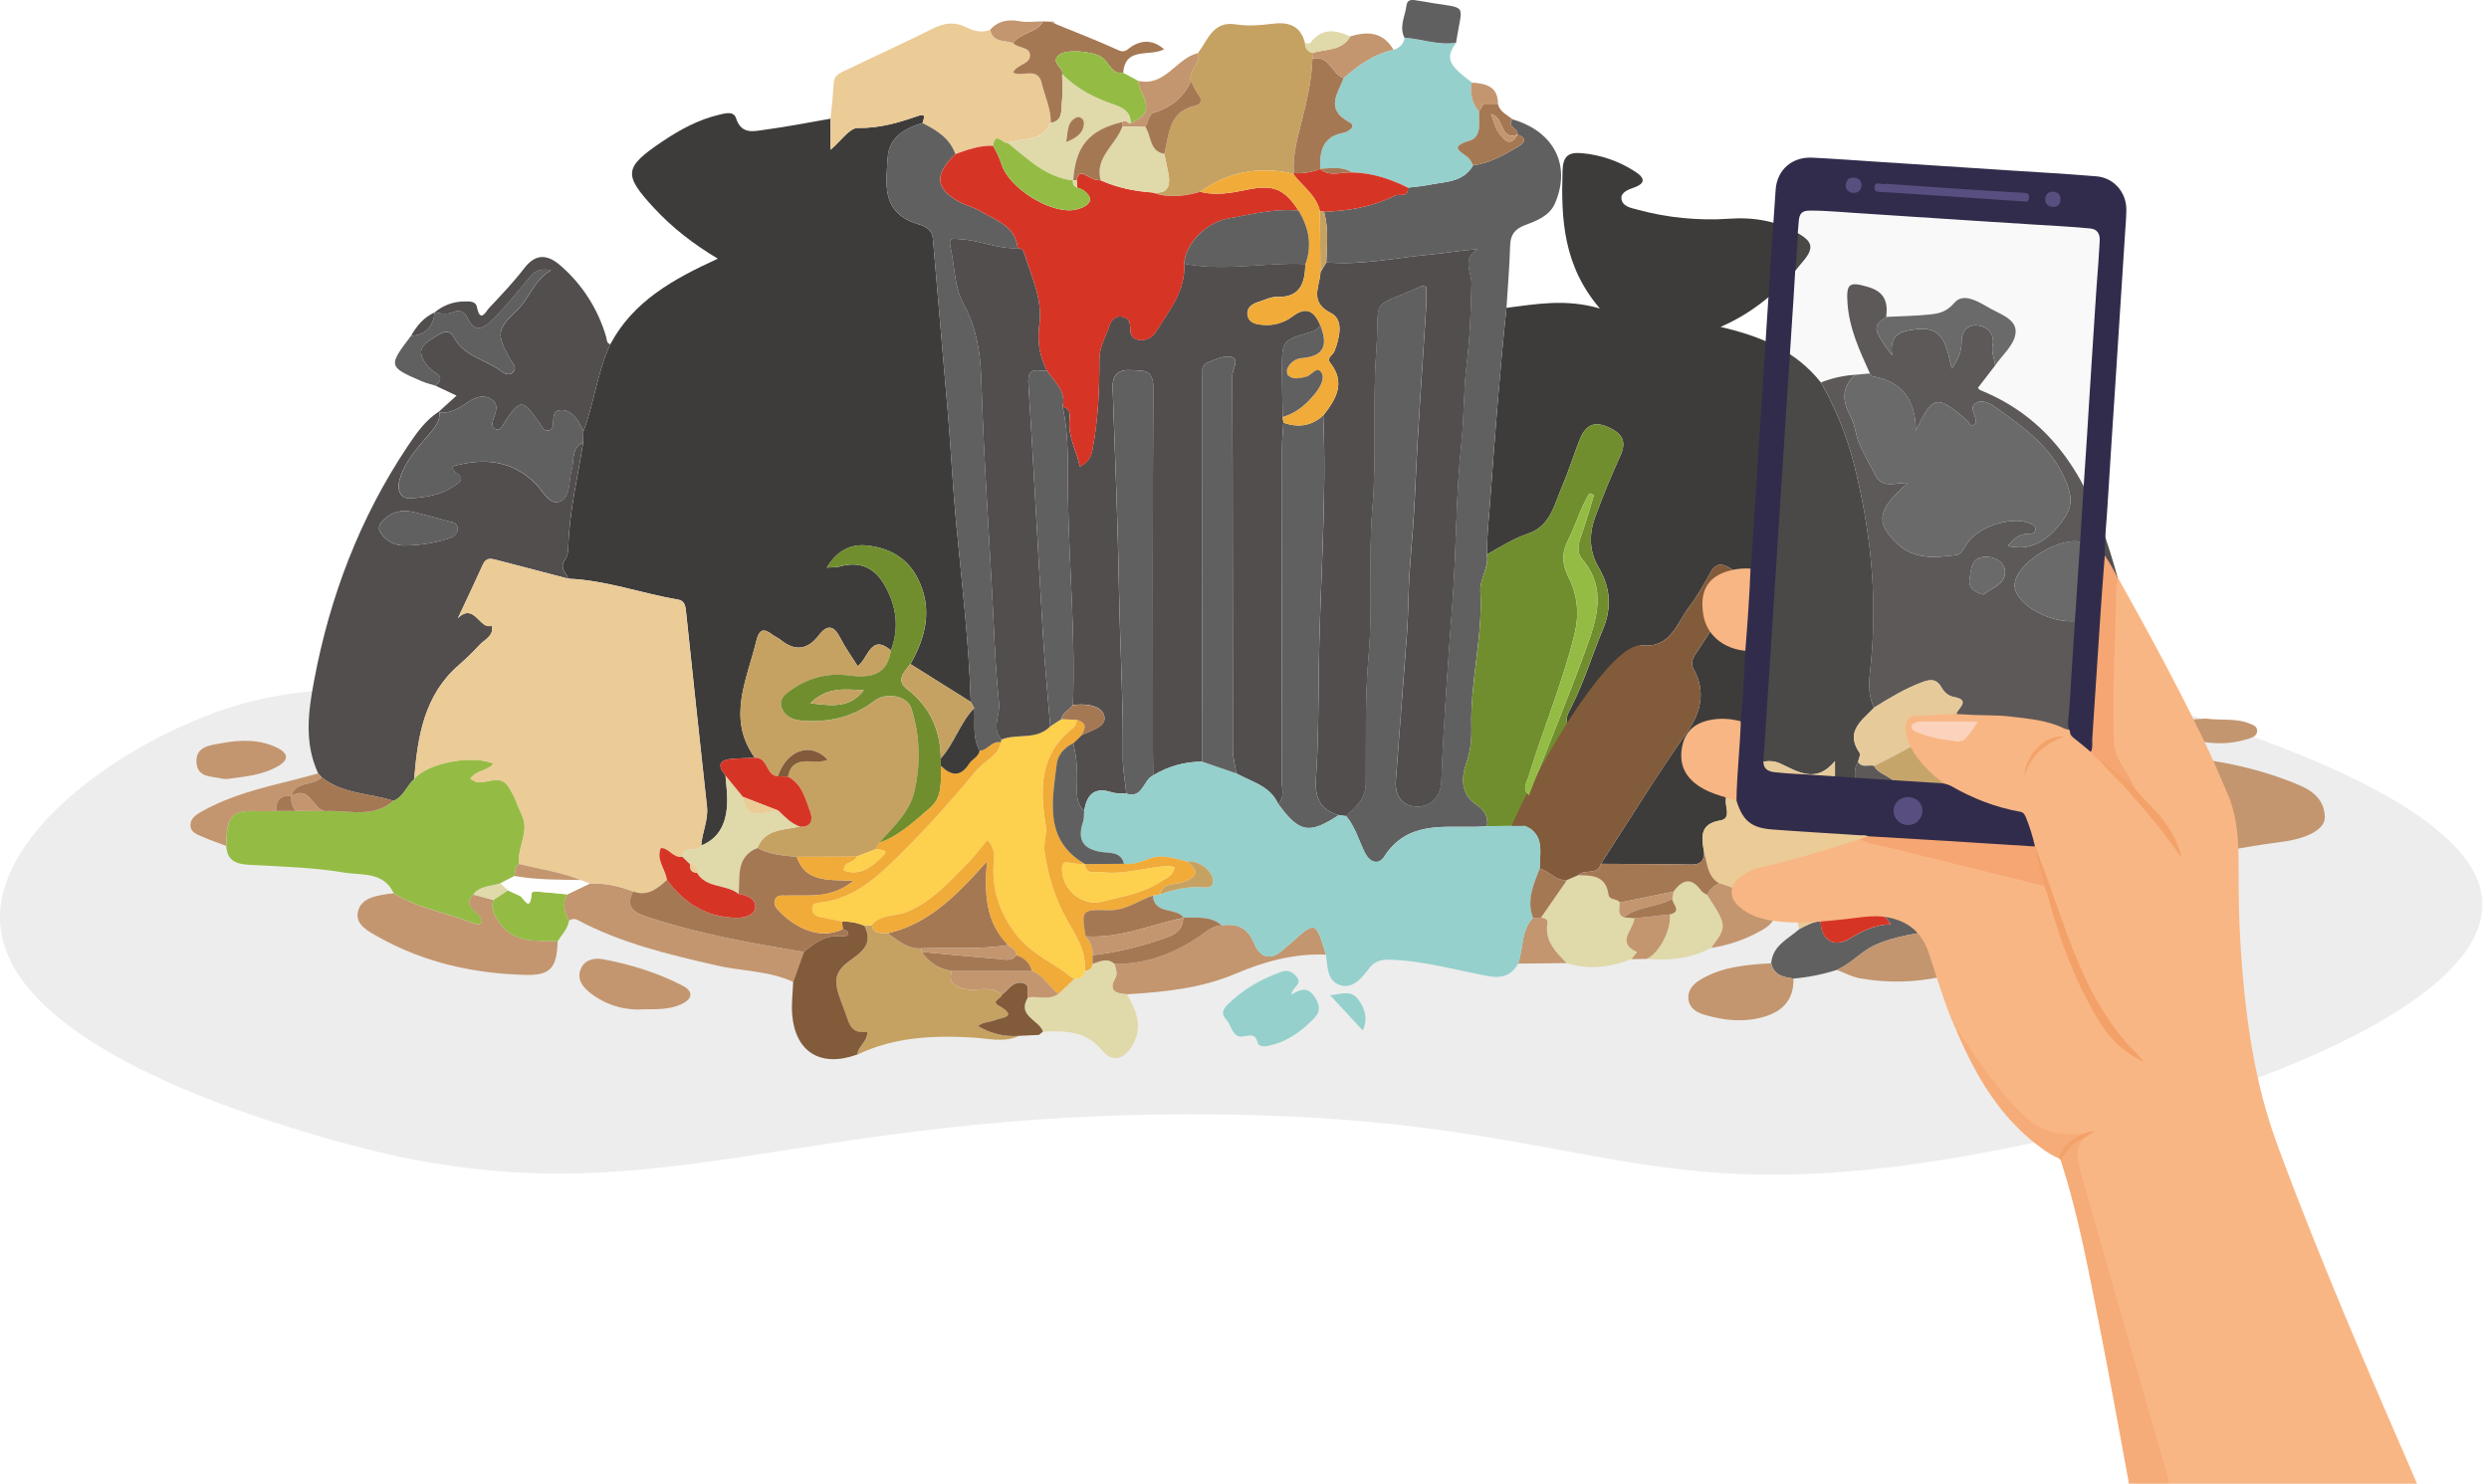 <svg width="379" height="226" viewBox="0 0 379 226" fill="none" xmlns="http://www.w3.org/2000/svg">
<path d="M0.021 140.491C-0.743 126.372 19.866 112.229 36.305 107.366C47.407 104.08 64.98 103.277 98.328 110.094C135.099 117.611 140.794 109.075 212.619 106.585C279.568 104.265 303.066 98.128 338.222 110.483C349.323 114.385 377.986 124.459 378.009 137.766C378.04 155.128 331.156 171.105 295.318 176.735C246.765 184.367 240.736 169.554 180.637 169.722C115.485 169.913 97.317 187.38 49.183 173.229C38.632 170.124 1.021 159.068 0.021 140.491Z" fill="#EDEDED"/>
<g clip-path="url(#clip0_337_440)">
<path d="M92.934 52.435C96.436 45.852 102.546 42.499 109.303 39.399C105.555 37.167 102.352 34.664 99.565 31.654C94.894 26.609 95.008 25.495 100.779 21.604C103.485 19.777 106.327 18.213 109.556 17.464C110.538 17.226 111.724 16.911 112.079 18.013C112.909 20.593 114.862 19.97 116.555 19.746C119.871 19.305 123.162 18.654 126.465 18.077V22.805C128.043 21.477 129.355 19.467 130.628 19.484C133.931 19.555 136.847 18.673 139.844 17.641C141.139 17.19 140.629 18.158 140.469 18.747C137.746 19.544 135.361 20.922 135.173 24.015C134.946 27.856 134.157 32.103 139.227 33.946C140.359 34.361 141.904 34.566 142.057 36.4C142.791 45.282 143.612 54.157 144.346 63.039C144.823 68.681 145.083 74.337 145.624 79.969C146.487 88.938 147.532 97.891 147.82 106.915L138.638 101.149C141.041 96.928 142.052 92.564 139.689 87.996C138.106 84.934 135.342 83.444 132.023 83.093C129.448 82.821 127.447 83.928 125.89 86.451C126.772 86.386 127.349 86.439 127.869 86.288C130.766 85.444 133.053 86.386 134.546 88.873C136.453 92.047 137.035 95.474 135.662 99.06C132.543 96.437 132.221 100.312 130.602 101.464C129.648 99.942 128.68 98.624 127.953 97.171C126.999 95.283 125.995 95.04 124.679 96.764C122.962 99.012 121.03 99.229 118.841 97.439C118.474 97.138 118.002 96.962 117.625 96.675C116.28 95.624 115.591 95.838 115.169 97.601C113.739 103.536 110.639 109.416 114.931 115.418C113.789 115.468 112.644 115.489 111.504 115.575C109.477 115.723 109.196 116.615 110.474 118.122C110.56 119.154 110.684 120.184 110.724 121.222C110.879 125.201 109.592 127.66 106.788 128.781C106.912 126.778 107.889 124.918 107.66 122.843C106.576 112.987 105.516 103.131 104.479 93.275C104.384 92.359 104.32 91.499 103.216 91.313C97.645 90.376 92.278 88.368 86.574 88.144C86.126 87.221 85.143 86.451 86.064 85.206C86.429 84.715 86.514 83.933 86.541 83.277C86.698 77.888 87.971 72.663 88.811 67.374C88.811 66.807 88.819 66.239 88.835 65.67C90.516 61.356 90.945 56.656 92.934 52.435Z" fill="#3D3C3B"/>
<path d="M229.392 46.889C233.873 46.334 238.344 45.458 243.611 46.987C238.015 40.444 237.698 33.324 237.929 26.003C238 23.74 238.84 23.163 240.867 23.33C243.748 23.585 246.522 24.542 248.948 26.118C250.378 27.014 250.727 27.904 248.755 28.586C247.92 28.874 246.847 29.313 246.89 30.169C246.942 31.416 248.304 31.659 249.274 31.917C253.83 33.16 258.562 33.633 263.274 33.316C267.089 33.04 270.737 33.662 274.071 35.701C275.723 36.705 276.281 37.63 274.827 39.466C271.434 43.742 267.554 47.356 261.996 49.794C268.322 51.267 273.52 53.511 277.271 58.266C279.5 62.158 281.194 66.334 282.307 70.679C284.792 80.542 285.884 90.535 284.909 100.724C284.689 103.049 284.217 105.493 285.366 107.79C283.542 109.735 280.879 111.4 283.175 114.705C283.361 114.969 283.013 115.611 282.913 116.076C282.076 117.318 282.658 118.72 282.464 120.034C279.417 121.603 279.417 121.603 279.412 118.386V115.93C276.496 119.455 273.79 117.538 271.009 116.267C267.716 114.76 262.516 118.687 262.799 122.345C262.873 123.318 263.469 124.729 261.931 124.968C258.66 125.509 259.13 127.705 259.499 129.932C259.444 131.215 258.836 131.716 257.506 131.687C252.93 131.592 248.354 131.601 243.781 131.57C248.132 124.827 252.339 117.979 256.957 111.416C258.951 108.581 259.79 105.341 257.911 101.962C257.208 100.698 258.076 99.794 258.703 98.833C260.689 95.788 262.623 92.71 264.638 89.684C265.651 88.165 264.748 87.371 263.632 86.658C262.516 85.945 261.402 85.521 260.508 87.118C259.48 88.954 258.445 90.809 257.186 92.483C255.279 94.999 254.349 98.802 249.956 98.28C249.639 98.242 249.241 98.845 248.886 99.153C246.024 99.673 244.973 102.205 243.401 104.16C241.787 106.159 241.017 108.825 238.661 110.236C238.363 109.309 238.833 108.546 239.221 107.787C241.189 103.946 242.417 99.806 244.081 95.843C245.462 92.562 245.221 89.462 243.44 86.47C241.949 83.942 241.949 81.329 242.903 78.72C244.064 75.587 245.326 72.482 246.718 69.444C247.806 67.072 246.883 65.932 244.751 65.004C242.438 63.998 241.286 65.09 240.518 67.017C239.598 69.33 238.878 71.726 237.896 74.006C236.703 76.767 236.095 80.103 232.774 81.245C230.482 82.032 228.481 83.267 226.426 84.457C226.397 81.763 226.7 79.094 226.903 76.414C227.614 66.561 228.357 56.713 229.392 46.889Z" fill="#3D3C3B"/>
<path d="M285.364 107.78C284.215 105.493 284.687 103.04 284.906 100.715C285.86 90.526 284.789 80.532 282.305 70.67C281.191 66.325 279.498 62.149 277.269 58.256C278.931 57.597 280.685 57.202 282.469 57.085C280.361 59.017 280.528 61.099 281.802 63.462C282.469 64.699 282.548 66.242 283.108 67.556C283.824 69.225 284.747 70.794 285.583 72.406C286.666 74.49 288.659 73.484 290.555 73.546C285.829 77.599 285.514 79.602 288.91 82.819C291.502 85.273 294.692 84.939 297.84 84.548C298.615 84.45 298.956 83.713 299.366 83.003C300.952 80.26 306.231 78.544 309.083 79.698C309.538 79.884 310.001 80.12 309.922 80.702C309.832 81.345 309.245 81.293 308.797 81.3C307.426 81.322 306.612 82.132 305.721 83.155C309.145 83.973 311.868 82.514 314.348 78.899C315.485 77.23 315.512 75.818 314.787 73.849C312.798 68.452 308.508 65.362 304.161 62.248C303.227 61.578 302.003 60.817 301.002 61.32C299.552 62.036 301.095 63.371 300.84 64.42C300.806 64.563 300.601 64.659 300.47 64.785C299.843 64.83 299.755 64.22 299.418 63.931C294.888 60.078 294.227 60.183 291.721 65.672C291.721 60.712 289.477 58.084 285.102 57.312C284.959 57.286 284.863 57.035 284.735 56.89C283.18 53.444 281.575 50.02 281.315 46.16C281.11 43.117 281.611 42.874 284.463 43.711C287.009 44.459 287.489 46.04 287.212 48.282C285.102 49.653 285.154 50.146 288.113 54.136C287.579 50.607 289.914 50.356 292.041 50.132C296.187 49.696 296.428 53.134 297.194 56.148C298.181 54.687 298.698 53.511 298.684 52.094C298.67 50.521 299.526 49.4 301.128 49.572C302.731 49.743 303.751 50.919 303.417 52.586C303.193 53.733 303.72 54.639 303.801 55.666L301.178 59.069C301.274 59.172 301.369 59.355 301.514 59.415C311.801 63.554 317.238 71.848 320.591 81.875C324.167 92.605 326.342 103.562 325.305 114.962C325.271 115.31 325.24 115.661 325.207 116.009C324.365 116.934 324.754 118.076 324.663 119.133C322.66 118.997 320.557 119.741 318.759 119.483C315.774 119.056 312.748 120.847 309.834 119.08C309.169 118.677 308.193 119.276 307.404 119.7C305.666 120.635 304.49 122.13 303.291 123.616L302.161 122.442C301.657 120.754 301.684 118.606 298.903 118.959C298.996 117.967 301.049 116.789 298.534 116.314C297.838 116.183 298.176 115.148 298.152 114.509C298.081 112.506 298.028 110.503 297.969 108.5C298.553 107.601 299.826 106.593 297.566 106.182C296.64 106.018 296.023 105.41 295.591 104.649C294.852 103.35 293.884 103.471 292.68 103.92C290.062 104.878 287.715 106.33 285.364 107.78ZM315.244 94.622C318.821 94.677 320.638 92.827 320.471 88.642C320.35 85.59 318.864 82.347 315.812 82.442C312.092 82.55 306.751 86.336 306.767 89.145C306.772 91.689 311.215 94.56 315.244 94.622ZM302.044 90.569C303.236 89.55 305.33 89.023 305.308 87.125C305.294 85.695 303.894 84.741 302.237 84.815C300.065 84.922 300.162 86.801 299.914 88.17C299.683 89.45 300.625 90.228 302.039 90.569H302.044Z" fill="#524E4E"/>
<path d="M229.392 46.889C228.362 56.713 227.614 66.561 226.896 76.414C226.7 79.094 226.397 81.763 226.419 84.455C226.729 86.446 225.31 88.215 225.415 90.037C225.813 96.985 223.865 103.75 224.044 110.67C224.092 112.532 223.944 114.345 223.271 116.25C222.527 118.367 222.317 120.978 224.905 122.643C225.947 123.31 226.655 124.417 226.424 125.833C225.849 125.867 225.277 125.922 224.702 125.931C219.602 126.031 214.21 125.085 210.757 130.493C209.975 131.714 208.64 131.475 207.848 129.911C206.894 128.034 206.372 125.941 204.973 124.3C206.425 122.929 207.934 121.72 207.956 119.343C208.015 112.807 207.808 106.28 208.394 99.73C209.055 92.364 208.328 84.946 208.959 77.521C209.637 69.578 208.974 61.571 209.546 53.575C210.176 44.795 208.223 47.292 216.425 43.587C216.573 43.52 216.793 43.615 217.165 43.658C217.165 44.595 217.215 45.551 217.165 46.5C216.599 55.786 215.886 65.064 215.495 74.356C215.326 78.386 214.992 82.418 214.68 86.42C214.413 89.877 214.477 93.335 214.203 96.776C213.628 104.129 213.116 111.488 212.534 118.842C212.331 121.393 213.674 122.896 215.958 122.853C218.021 122.807 219.373 121.203 219.461 118.99C219.814 109.883 220.479 100.801 221.159 91.713C221.76 83.675 221.65 75.573 222.511 67.57C222.942 63.559 222.816 59.541 223.317 55.526C223.82 51.472 223.968 47.302 224.051 43.176C224.084 41.419 222.539 39.521 224.955 37.971C222.332 38.128 220.002 38.569 217.644 38.784C212.422 39.261 207.25 40.432 201.956 39.965C202.056 37.387 202.307 34.802 201.617 32.26C205.356 32.108 208.993 31.511 212.376 29.806C213.075 29.453 214.463 30.221 214.37 28.581C215.417 28.447 216.475 28.385 217.503 28.171C219.976 27.653 222.778 27.851 224.309 25.176C226.815 24.885 228.944 23.623 231.059 22.407C231.741 22.016 232.955 21.139 231.059 20.523C231.321 19.57 229.33 19.355 230.31 18.182C236.606 19.982 239.279 25.176 236.784 30.961C235.964 32.868 234.03 33.612 232.254 34.275C230.685 34.864 229.996 35.72 229.948 37.406C229.86 40.565 229.588 43.725 229.392 46.889Z" fill="#616060"/>
<path d="M88.796 67.379C87.967 72.668 86.686 77.893 86.529 83.282C86.51 83.937 86.424 84.712 86.052 85.211C85.129 86.455 86.114 87.226 86.562 88.148C82.936 87.204 79.309 86.257 75.682 85.308C74.816 85.07 74.041 84.853 73.536 85.974C72.3 88.721 70.994 91.439 69.72 94.167C72.267 91.635 73.059 96.075 74.902 95.276C75.243 96.878 73.81 97.372 73.011 98.235C72.034 99.297 70.999 100.305 69.911 101.254C64.57 105.865 63.595 112.18 63.068 118.677C61.918 119.679 61.477 121.353 59.932 121.975C56.276 120.807 52.187 120.962 48.985 118.398C48.806 118.198 48.629 117.998 48.45 117.8C46.29 113.167 46.941 108.369 47.831 103.641C50.234 90.85 54.793 78.88 62.042 68.018C63.368 66.032 64.744 64.036 66.811 62.701L66.914 62.808C67 64.184 66.218 65.085 65.385 66.082C63.614 68.204 61.663 70.21 60.855 73.028C60.359 74.778 61.048 76.021 62.524 75.906C64.765 75.735 67.14 75.429 69.081 74.042C69.627 73.655 70.92 73.088 69.625 72.134C68.104 71.02 69.325 70.911 70.102 70.734C74.373 69.781 78.226 70.398 81.498 73.608C82.623 74.709 83.596 76.946 85.174 76.412C86.97 75.799 86.529 73.269 87.034 71.583C87.497 70.102 86.913 68.252 88.796 67.379ZM61.778 83.088C63.998 83.061 66.201 82.699 68.314 82.015C69.055 81.777 69.744 81.331 69.68 80.406C69.608 79.521 68.745 79.535 68.154 79.362C66.523 78.885 64.861 78.486 63.213 78.05C61.305 77.544 59.636 77.885 58.239 79.34C57.733 79.869 57.505 80.511 57.95 81.157C58.362 81.787 58.932 82.298 59.604 82.637C60.276 82.976 61.026 83.132 61.778 83.088Z" fill="#524E4E"/>
<path d="M302.156 122.431L303.286 123.604C303.422 124.348 302.273 125.049 303.019 125.7C303.658 126.258 304.488 125.917 305.096 125.352C305.704 124.786 306.472 124.715 307.242 124.66C308.348 125.755 309.514 124.248 310.635 124.736C310.897 126.384 312.135 125.979 312.471 125.189C313.346 123.12 314.379 124.517 315.395 124.784C317.474 127.004 316.229 129.77 316.62 132.269L315.998 136.266C315.452 137.765 314.82 139.241 314.374 140.77C313.659 143.264 312.466 143.958 310.37 142.053C310.046 141.759 309.519 141.693 309.085 141.521C307.893 140.381 307.23 143.617 306.102 141.962C304.247 139.239 303.114 141.247 302.049 142.558C300.351 144.642 298.779 145.069 296.977 142.732C296.578 142.217 295.873 141.433 295.455 141.516C292.041 142.191 288.438 142.565 285.352 144.018C283.445 144.921 281.811 146.812 279.689 147.733C277.548 148.416 275.337 148.859 273.098 149.051C271.586 148.834 270.11 148.56 269.7 146.726C269.917 143.987 272.292 143.028 273.992 141.509C275.018 140.968 276.026 140.374 277.228 140.317C277.273 143.09 279.179 144.435 281.592 143.004C283.514 141.864 285.374 140.858 287.949 140.782C286.838 139.272 285.803 138.443 284.27 138.431C285.083 137.954 285.481 137.267 285.304 136.301L285.266 134.546C285.467 133.507 285.779 132.472 285.846 131.423C286.008 128.866 286.323 126.415 288.683 124.822L290.713 125.838C292.093 125.662 293.65 126.58 294.852 125.375C297.303 122.924 299.654 121.644 302.17 125.528L302.156 122.431Z" fill="#616060"/>
<path d="M59.934 121.975C61.48 121.353 61.921 119.679 63.07 118.68C64.858 116.259 71.955 114.865 75.126 116.321C74.26 117.454 72.503 117.275 71.633 118.615C72.079 118.842 72.408 119.138 72.756 119.159C74.287 119.262 76.106 118.05 77.286 119.636C78.283 120.995 78.812 122.707 79.521 124.274C80.656 126.789 78.686 129.126 79.07 131.601C78.297 132 78.491 132.765 78.376 133.414L76.173 134.558C74.766 135.021 73.118 134.899 72.076 136.249C69.987 138.395 73.81 138.915 73.326 140.615C72.696 140.889 72.212 140.675 71.657 140.455C67.772 138.946 63.549 138.331 59.953 136.06C58.43 132.722 55.032 133.345 52.435 132.911C47.647 132.107 42.737 131.985 37.87 131.718C35.853 131.613 34.556 131.003 34.451 128.816C34.546 123.771 35.405 123.346 40.021 123.547C40.694 123.575 41.368 123.516 42.041 123.496H44.995L49.473 123.527C53 123.353 56.772 124.715 59.934 121.975Z" fill="#94BC45"/>
<path d="M284.735 56.887C284.856 57.033 284.959 57.283 285.102 57.309C289.477 58.082 291.733 60.71 291.721 65.67C294.227 60.185 294.878 60.075 299.418 63.929C299.759 64.217 299.843 64.828 300.47 64.782C300.596 64.663 300.806 64.561 300.84 64.418C301.095 63.371 299.552 62.033 301.002 61.318C302.003 60.824 303.226 61.575 304.161 62.245C308.508 65.36 312.798 68.445 314.787 73.846C315.502 75.816 315.485 77.237 314.348 78.897C311.868 82.511 309.145 83.971 305.721 83.153C306.612 82.13 307.426 81.319 308.797 81.298C309.245 81.298 309.832 81.343 309.922 80.699C310.001 80.117 309.538 79.881 309.083 79.695C306.221 78.541 300.952 80.258 299.366 83C298.956 83.716 298.615 84.448 297.84 84.545C294.692 84.936 291.502 85.261 288.91 82.817C285.514 79.6 285.829 77.604 290.555 73.543C288.659 73.481 286.666 74.497 285.583 72.403C284.746 70.791 283.819 69.22 283.108 67.553C282.548 66.24 282.469 64.692 281.802 63.459C280.528 61.096 280.371 59.014 282.469 57.083L284.735 56.887Z" fill="#616060"/>
<path d="M285.29 136.294C285.467 137.26 285.068 137.942 284.255 138.424C281.837 138.791 279.009 137.627 277.214 140.31C276.022 140.374 275.003 140.968 273.978 141.502C273.604 139.494 272.45 138.466 270.358 138.624C267.44 137.403 264.938 135.307 261.805 134.537C259.993 133.526 260.021 131.59 259.497 129.932C259.127 127.703 258.657 125.507 261.929 124.965C263.467 124.71 262.883 123.31 262.797 122.342C262.513 118.685 267.714 114.757 271.007 116.264C273.787 117.535 276.491 119.452 279.41 115.928V118.37C279.41 121.586 279.41 121.586 282.462 120.017C285.765 120.017 286.733 123.043 288.662 124.813C286.294 126.403 285.986 128.866 285.824 131.413C285.758 132.462 285.445 133.497 285.245 134.539C283.752 134.706 282.212 134.742 280.462 136.292L285.29 136.294Z" fill="#EBCB96"/>
<path d="M140.469 18.747C140.629 18.158 141.139 17.19 139.844 17.641C136.847 18.68 133.921 19.548 130.628 19.496C129.355 19.472 128.043 21.489 126.465 22.817V18.089C126.634 16.284 126.861 14.481 126.942 12.671C126.996 11.589 127.709 11.205 128.489 10.833C133.02 8.67 137.588 6.567 142.081 4.342C143.807 3.491 145.324 3.25 147.16 4.168C148.164 4.674 149.487 5.089 150.751 4.538C151.147 6.557 152.973 6.078 154.254 6.553C155.01 7.409 157.044 7.03 156.786 8.661C156.61 9.786 154.747 9.872 154.235 11.045C155.666 11.76 157.986 10.115 158.589 12.631C159.066 14.65 160.003 16.577 159.989 18.711C158.689 21.637 155.725 20.984 153.429 21.771C152.694 21.968 151.521 19.839 151.195 22.197C149.17 22.112 147.313 22.779 145.457 23.456C144.611 21.039 142.613 19.813 140.469 18.747Z" fill="#EBCB96"/>
<path d="M182.396 8.088C183.943 6.123 184.625 3.148 188.212 3.713C189.969 3.992 191.836 3.863 193.617 3.632C196.181 3.295 198.05 3.849 198.725 6.615C198.682 7.413 199.188 7.807 199.829 8.076C199.829 8.367 199.843 8.661 199.848 8.954C199.727 12.321 198.949 15.59 198.115 18.816C197.399 21.573 196.803 24.117 197.027 26.373L196.903 26.463C191.781 25.271 187.058 26.153 182.754 29.21C180.333 29.897 177.906 30.195 175.462 29.311C178.027 29.611 178.271 28.137 177.846 26.163C177.657 25.257 177.47 24.352 177.286 23.447C178.027 20.481 177.906 16.99 181.969 16.11C182.923 15.902 183.095 15.249 182.446 14.388C181.991 13.79 181.702 13.06 181.337 12.388C180.779 10.73 182.928 9.738 182.396 8.088Z" fill="#C6A262"/>
<path d="M92.934 52.435C90.945 56.656 90.516 61.363 88.823 65.674C88.594 65.165 88.338 64.669 88.057 64.186C87.404 63.18 86.493 62.341 85.272 62.467C84.173 62.582 84.287 63.7 84.228 64.549C84.19 65.071 84.004 65.517 83.436 65.567C82.721 65.634 82.54 64.988 82.218 64.527C79.549 60.712 79.23 60.691 76.809 64.358C76.447 64.906 76.178 65.743 75.357 65.312C74.811 65.026 74.957 64.263 75.155 63.729C75.536 62.701 75.958 61.599 74.885 60.853C73.729 60.052 72.446 60.455 71.38 61.17C70.009 62.088 68.693 63.032 66.923 62.81L66.821 62.703L69.515 60.261L66.322 58.752C67.083 58.094 67.417 57.407 66.322 56.792C65.492 56.293 64.829 55.56 64.415 54.684C63.44 52.807 65.114 52.099 66.208 51.346C67.083 50.735 68.354 49.932 69.146 51.432C70.677 54.331 73.915 54.722 76.223 56.48C76.745 56.878 77.67 57.419 78.259 56.511C78.698 55.833 78.021 55.297 77.689 54.718C75.586 50.955 75.61 50.187 78.741 47.252C80.606 45.501 81.156 42.871 83.922 41.138C81.955 40.847 81.276 41.464 80.567 42.33C78.805 44.476 77.062 46.665 75.083 48.613C73.958 49.727 72.403 51.117 71.184 48.418C70.832 47.64 70.104 47.073 69.038 47.533C68.123 47.929 67.152 47.788 66.201 47.576C67.449 46.506 69.04 45.919 70.684 45.921C71.425 45.902 72.434 45.823 72.622 46.765C73.13 49.297 73.986 47.428 74.492 46.892C76.335 44.931 78.2 42.974 79.835 40.844C81.669 38.46 83.505 38.818 85.422 40.513C88.698 43.38 91.083 47.125 92.295 51.305C92.421 51.727 92.33 52.271 92.934 52.435Z" fill="#524E4E"/>
<path d="M224.316 25.176C222.785 27.851 219.983 27.653 217.51 28.171C216.483 28.385 215.424 28.447 214.384 28.583C211.699 27.243 208.9 26.318 205.86 26.268C204.331 25.29 202.65 25.636 201 25.71H201.019C200.943 23.087 201.339 20.798 204.539 20.226C205.254 20.092 206.668 19.25 205.459 18.606C201.737 16.632 203.702 14.264 204.596 11.889C206.844 9.948 209.196 8.191 212.2 7.597C213.094 7.292 213.733 6.758 213.869 5.759C216.492 5.935 219.036 6.951 221.721 6.526C220.069 8.842 220.46 9.824 224.127 12.571C223.955 13.341 223.964 14.141 224.155 14.906C224.345 15.672 224.711 16.383 225.224 16.983C225.169 18.637 225.701 20.869 223.751 21.449C220.527 22.402 222.506 23.092 223.596 24.041C223.91 24.32 224.077 24.789 224.316 25.176Z" fill="#95D0CC"/>
<path d="M316 136.266L316.623 132.269C318.154 132.269 319.687 132.214 321.218 132.255C324.098 132.326 326.464 131.673 327.684 128.635C328.19 127.367 329.354 126.592 330.763 126.282C331.975 126.017 333.17 125.676 334.34 125.261C335.446 124.865 336.543 124.178 336.605 122.938C336.657 121.863 335.768 121.157 334.838 120.518C332.558 118.947 329.885 118.561 327.332 117.864C326.208 117.557 325.309 117.323 325.209 115.997C325.243 115.649 325.274 115.299 325.307 114.95C333.212 115.051 340.971 116.076 348.399 118.904C350.993 119.891 353.809 120.94 354.005 124.338C354.119 126.315 351.358 127.731 347.328 128.244C344.293 128.63 341.269 129.148 338.267 129.725C336.569 130.049 335.644 130.891 336.836 132.753C337.907 134.422 337.552 135.834 335.467 136.142C328.984 137.1 322.496 137.227 316 136.266Z" fill="#C3966F"/>
<path d="M155.21 157.767C152.897 158.859 150.465 158.177 148.135 158.036C142.064 157.674 136.153 157.96 130.554 160.628C130.652 159.364 132.13 158.709 132.056 157.178C129.391 157.564 129.288 155.721 128.549 153.816C126.88 149.538 126.608 148.307 129.841 146.021C131.911 144.554 132.746 143.297 131.606 141.013L132.755 140.908C132.994 142.43 134.245 141.984 135.171 142.177C136.756 143.216 138.175 144.635 140.302 144.456C140.302 144.638 140.302 144.821 140.326 145.002C141.463 146.602 142.968 147.625 144.935 147.895C144.396 149.659 145.286 150.201 146.876 150.618C148.76 151.112 150.873 149.965 152.563 151.5C152.504 152.108 150.832 152.48 152.036 153.155C155.184 154.924 152.449 154.989 151.421 155.408C150.617 155.738 149.652 155.647 148.922 156.286C150.809 157.431 153.01 157.95 155.21 157.767Z" fill="#C6A262"/>
<path d="M59.939 136.07C63.542 138.34 67.758 138.955 71.642 140.465C72.203 140.684 72.687 140.899 73.311 140.624C73.788 138.924 69.973 138.4 72.062 136.258L75.128 137.067C74.718 138.471 75.274 139.475 76.125 140.644C78.438 143.82 81.774 143.173 84.912 143.388C84.783 147.399 83.861 148.589 80.005 148.491C72.136 148.295 64.565 146.61 57.621 142.716C56.126 141.876 54.13 140.884 54.481 138.974C54.874 136.828 57.125 136.449 59.074 136.158C59.364 136.115 59.653 136.099 59.939 136.07Z" fill="#C3966F"/>
<path d="M120.78 149.557C117.084 147.854 112.995 147.95 109.115 147.055C101.842 145.386 94.612 143.679 87.969 140.14C87.763 140.02 87.526 139.965 87.288 139.983C87.051 140.001 86.824 140.091 86.638 140.241C85.871 138.95 85.635 137.618 86.369 136.232L89.788 134.594C92.09 134.465 94.278 134.959 96.408 135.786C95.03 138.393 96.866 139.125 98.759 139.735C106.473 142.26 114.43 143.696 122.416 145.002L120.78 149.557Z" fill="#C3966F"/>
<path d="M186.023 140.934C188.348 140.629 189.986 141.256 190.963 143.686C191.841 145.87 193.508 146.414 195.437 144.602C195.778 144.282 196.166 144.015 196.515 143.7C200.33 140.241 200.33 140.238 201.904 145.405C197.089 145.2 192.532 146.44 188.193 148.288C182.854 150.563 177.264 151.104 171.601 151.445C170.018 151.326 168.659 151.026 169.827 148.965C170.266 148.193 169.798 147.535 169.725 146.819C174.551 146.869 178.829 145.243 182.754 142.527C183.767 141.838 184.697 140.999 186.023 140.934Z" fill="#C3966F"/>
<path d="M120.78 149.557L122.416 144.986C124.085 143.555 125.771 142.363 128.189 142.601C129.143 142.697 129.758 142.077 128.327 141.507C128.296 141.128 128.263 140.751 128.232 140.374C129.388 140.333 130.54 140.544 131.606 140.994C132.746 143.288 131.911 144.545 129.841 146.002C126.608 148.288 126.884 149.519 128.549 153.797C129.288 155.704 129.391 157.545 132.056 157.159C132.13 158.69 130.652 159.345 130.554 160.609C124.955 162.662 121.035 160.242 120.618 154.385C120.506 152.8 120.718 151.174 120.78 149.557Z" fill="#825B3B"/>
<path d="M248.416 146.097C245.187 147.349 241.909 147.749 238.544 146.693C236.889 144.981 235.168 143.319 235.625 140.57C235.716 140.014 235.149 139.819 234.65 139.766L238.613 134.043L240.302 133.311C242.448 133.311 244.534 133.392 244.916 136.23C245.047 137.184 246.253 136.788 246.635 137.475C246.675 138.269 246.196 139.201 247.24 139.726L248.879 139.873C248.733 141.614 245.996 143.557 249.279 145.029C248.991 145.384 248.705 145.742 248.416 146.097Z" fill="#E0D9AA"/>
<path d="M279.682 147.733C281.804 146.812 283.426 144.921 285.345 144.018C288.431 142.565 292.022 142.191 295.448 141.516C295.866 141.433 296.571 142.217 296.97 142.732C298.772 145.069 300.344 144.64 302.041 142.558C303.117 141.237 304.249 139.239 306.095 141.962C307.223 143.617 307.879 140.381 309.078 141.521C309.004 142.952 307.984 143.839 306.932 144.416C299.516 148.498 291.671 150.525 283.17 149.004C281.976 148.787 280.845 148.167 279.682 147.733Z" fill="#C3966F"/>
<path d="M169.725 146.817C169.799 147.532 170.266 148.193 169.827 148.963C168.659 151.023 170.018 151.324 171.601 151.443C173.003 153.904 174.1 156.293 172.443 159.205C171.1 161.563 169.238 161.732 167.85 160.034C165.337 156.963 162.168 157.008 158.815 157.128C158.222 155.318 154.786 154.774 156.512 151.932C158.055 151.65 159.726 152.435 161.176 151.364L163.584 149.087C164.41 149.061 165.125 148.892 165.168 147.857C165.838 147.821 166.277 147.52 166.36 146.812C167.481 146.443 168.602 145.832 169.725 146.817Z" fill="#E0D9AA"/>
<path d="M196.62 151.512C198.289 150.499 199.283 150.349 200.325 152.075C201.408 153.868 200.53 154.719 199.481 155.716C197.631 157.473 195.556 158.835 192.981 159.324C192.323 159.45 191.657 159.357 191.507 158.821C191.111 157.39 190.422 157.698 189.249 157.867C187.613 158.105 187.556 156.124 186.676 155.23C185.851 154.39 186.29 153.663 186.95 153.002C189.29 150.663 192.099 149.089 195.194 147.995C196.114 147.673 196.88 148.076 197.468 148.81C198.358 149.938 196.846 150.213 196.62 151.512Z" fill="#95D0CC"/>
<path d="M269.693 146.722C270.103 148.555 271.579 148.83 273.091 149.047C273.172 152.225 271.477 154.054 268.572 154.884C265.518 155.769 262.478 155.442 259.497 154.55C258.393 154.219 257.298 153.618 257.112 152.297C256.903 150.866 257.775 149.912 258.884 149.242C262.201 147.234 265.942 146.943 269.693 146.722Z" fill="#C3966F"/>
<path d="M66.196 47.559C67.15 47.771 68.118 47.912 69.034 47.516C70.1 47.056 70.827 47.624 71.18 48.401C72.398 51.1 73.953 49.71 75.078 48.596C77.053 46.648 78.796 44.462 80.563 42.313C81.278 41.45 81.951 40.833 83.918 41.121C81.152 42.855 80.601 45.485 78.736 47.235C75.605 50.175 75.582 50.938 77.685 54.701C78.009 55.28 78.693 55.817 78.254 56.494C77.666 57.402 76.74 56.861 76.218 56.463C73.917 54.706 70.672 54.317 69.141 51.415C68.356 49.91 67.073 50.721 66.21 51.341C65.116 52.106 63.442 52.815 64.417 54.679C64.831 55.555 65.495 56.288 66.325 56.787C67.429 57.402 67.095 58.089 66.325 58.747C65.609 58.523 64.875 58.356 64.193 58.063C59.112 55.867 59.088 55.745 62.593 51.148C64.894 51.067 65.931 49.698 66.203 47.571L66.196 47.559Z" fill="#616060"/>
<path d="M160.008 18.721C160.022 16.575 159.09 14.667 158.608 12.64C158.005 10.125 155.692 11.78 154.254 11.055C154.767 9.862 156.638 9.786 156.805 8.67C157.063 7.049 155.029 7.418 154.273 6.562C155.386 4.893 157.831 5.079 158.837 3.264L159.936 3.305L160.704 3.641C163.914 4.962 167.161 6.207 170.316 7.65C171.332 8.126 171.716 7.447 172.288 7.092C174.029 6.004 175.605 6.116 177.276 7.49C175.04 8.718 171.365 7.013 171.031 11.086C169.193 11.345 168.885 9.455 167.755 8.701C166.367 7.785 162.347 7.44 161.271 8.353C159.817 9.586 162.037 10.261 161.734 11.31C161.734 12.741 161.853 14.171 161.698 15.602C161.567 16.801 161.891 18.404 160.008 18.721Z" fill="#A57854"/>
<path d="M303.801 55.655C303.72 54.627 303.193 53.721 303.417 52.574C303.744 50.905 302.723 49.729 301.128 49.56C299.533 49.391 298.67 50.514 298.684 52.083C298.698 53.513 298.181 54.679 297.194 56.136C296.428 53.122 296.187 49.684 292.041 50.12C289.914 50.344 287.579 50.597 288.114 54.124C285.154 50.134 285.102 49.641 287.212 48.27C289.408 48.158 291.612 48.124 293.798 47.905C295.229 47.76 296.369 47.542 297.613 46.102C299.075 44.414 301.514 46.14 303.291 47.113C304.891 47.991 307.323 48.782 306.868 51.007C306.534 52.698 304.874 54.117 303.801 55.655Z" fill="#616060"/>
<path d="M98.017 153.732C95.083 153.942 92.176 153.049 89.867 151.226C88.777 150.368 87.859 149.237 88.367 147.757C88.875 146.276 90.318 145.849 91.706 146.087C95.967 146.874 100.106 148.14 103.952 150.141C105.734 151.073 105.383 152.244 103.647 153.002C101.911 153.761 100.07 153.734 98.017 153.732Z" fill="#C3966F"/>
<path d="M260.548 144.375C257.449 146.044 254.139 146.354 250.715 146.044C252.572 145.298 254.563 141.485 254.246 139.277C256.209 138.8 254.632 137.722 254.644 136.914C254.702 136.542 254.761 136.168 254.818 135.796C256.156 133.972 257.527 133.528 259.022 135.648C259.227 135.936 259.633 136.084 259.945 136.297C263 140.999 263.012 141.147 260.548 144.375Z" fill="#E0D9AA"/>
<path d="M161.734 11.307C162.037 10.251 159.826 9.583 161.271 8.351C162.347 7.437 166.367 7.783 167.755 8.699C168.888 9.445 169.186 11.336 171.031 11.083L173.275 12.302C173.392 12.833 173.551 13.354 173.752 13.859C175.095 16.558 174.775 17.574 172.142 18.785C172.269 17.085 170.85 16.363 169.772 16C166.739 14.982 163.995 13.599 161.734 11.307Z" fill="#94BC45"/>
<path d="M86.367 136.23C85.635 137.622 85.871 138.948 86.638 140.238C86.462 141.504 85.513 142.353 84.917 143.393C81.779 143.181 78.443 143.827 76.13 140.651C75.279 139.482 74.723 138.478 75.133 137.074L77.344 135.617C77.94 135.889 78.536 136.173 79.13 136.428C79.723 136.683 80.682 139.136 80.942 136.165C80.992 135.605 81.927 135.827 82.459 135.86C83.763 135.941 85.065 136.096 86.367 136.23Z" fill="#94BC45"/>
<path d="M42.027 123.518C41.354 123.537 40.679 123.597 40.007 123.568C35.391 123.368 34.523 123.792 34.437 128.838C33.273 128.397 32.09 128.006 30.953 127.507C30.099 127.13 28.983 126.832 29 125.654C29.017 124.589 29.935 124.043 30.779 123.57C35.007 121.207 39.645 120.037 44.297 118.904C45.689 118.565 47.068 118.169 48.453 117.8C48.632 117.998 48.808 118.198 48.987 118.398C47.704 119.769 45.029 118.875 44.363 121.26C42.685 121.071 42.005 121.923 42.027 123.518Z" fill="#C3966F"/>
<path d="M34.816 118.625C34.53 118.66 34.241 118.66 33.955 118.625C32.35 118.21 30.104 118.534 29.923 116.2C29.723 113.66 32.043 113.513 33.738 113.198C36.583 112.673 39.494 112.575 42.194 113.887C43.808 114.671 44.139 115.687 42.284 116.734C39.957 118.05 37.374 118.272 34.816 118.625Z" fill="#C3966F"/>
<path d="M260.548 144.375C263.009 141.147 262.997 140.989 259.945 136.306C260.122 135.904 260.378 135.541 260.697 135.238C261.016 134.936 261.392 134.7 261.803 134.544C264.936 135.314 267.437 137.405 270.356 138.631C270.427 140.338 269.247 141.166 267.986 141.845C265.681 143.135 263.161 143.992 260.548 144.375Z" fill="#C3966F"/>
<path d="M221.709 6.512C219.025 6.937 216.483 5.921 213.857 5.744C212.999 4.037 213.981 2.444 214.17 0.806C214.251 0.091 214.771 -0.086 215.419 0.021C215.896 0.098 216.373 0.157 216.828 0.241C223.708 1.505 222.713 0.074 221.709 6.512Z" fill="#616060"/>
<path d="M224.316 25.176C224.077 24.789 223.91 24.32 223.584 24.034C222.494 23.08 220.515 22.395 223.739 21.442C225.694 20.862 225.169 18.63 225.212 16.978L225.844 15.9H228.105C228.419 17.068 229.49 17.495 230.313 18.16C229.33 19.334 231.321 19.555 231.059 20.502C228.319 21.499 229.101 17.791 227.029 17.366C227.506 18.523 227.668 19.527 228.222 20.228C228.937 21.12 229.905 22.612 231.061 20.519C232.969 21.134 231.746 22.012 231.061 22.402C228.951 23.623 226.822 24.885 224.316 25.176Z" fill="#A57854"/>
<path d="M335.899 109.447C338.179 109.781 340.43 109.335 342.547 110.212C343.086 110.434 343.68 110.584 343.697 111.295C343.713 112.005 343.108 112.28 342.59 112.454C338.248 113.923 334.089 113.086 330.033 111.333C329.75 111.209 329.411 110.739 329.442 110.47C329.506 109.912 330.088 109.831 330.555 109.795C332.382 109.659 334.199 109.557 335.899 109.447Z" fill="#C3966F"/>
<path d="M172.145 18.785C174.768 17.574 175.097 16.558 173.754 13.859C173.553 13.354 173.392 12.833 173.275 12.302C177.422 13.296 179.077 8.868 182.41 8.088C182.94 9.738 180.791 10.73 181.354 12.38C180.188 14.884 178.254 16.391 175.605 17.195C175.044 17.364 174.808 18.599 174.413 19.341L170.914 19.25C170.914 19.012 170.914 18.792 170.914 18.561C171.42 18.099 171.716 18.828 172.145 18.785Z" fill="#C3966F"/>
<path d="M212.2 7.59C209.195 8.193 206.844 9.951 204.596 11.882C202.774 11.286 202.431 8.305 199.848 8.942C199.848 8.649 199.836 8.355 199.829 8.062C201.834 7.418 204.298 7.824 205.595 5.554C208.266 4.705 210.621 4.881 212.2 7.59Z" fill="#C3966F"/>
<path d="M156.512 151.934C154.786 154.777 158.222 155.32 158.815 157.13L158.775 157.156L158.205 157.633L155.212 157.774C153.011 157.954 150.809 157.432 148.922 156.284C149.652 155.645 150.617 155.735 151.421 155.406C152.449 154.986 155.184 154.929 152.036 153.153C150.844 152.478 152.513 152.106 152.561 151.498C153.584 150.768 154.271 149.299 155.844 149.757C157.008 150.089 156.259 151.207 156.512 151.934Z" fill="#825B3B"/>
<path d="M254.249 139.287C254.566 141.495 252.579 145.308 250.717 146.054L248.416 146.097C248.705 145.742 248.991 145.382 249.279 145.026C245.996 143.555 248.733 141.612 248.879 139.871L254.249 139.287Z" fill="#C3966F"/>
<path d="M234.653 139.766C235.158 139.818 235.716 140.004 235.625 140.57C235.168 143.319 236.889 144.981 238.544 146.693L231.152 146.772C231.98 144.475 231.555 141.764 233.417 139.809L234.653 139.766Z" fill="#C3966F"/>
<path d="M207.505 156.951L202.536 151.579C203.983 151.524 205.654 150.639 206.828 152.239C207.827 153.589 208.328 155.196 207.505 156.951Z" fill="#95D0CC"/>
<path d="M158.837 3.255C157.831 5.081 155.391 4.891 154.273 6.553C152.992 6.076 151.173 6.553 150.77 4.538C151.962 3.167 153.581 2.907 155.203 3.224C156.445 3.469 157.628 3.25 158.837 3.255Z" fill="#C3966F"/>
<path d="M205.595 5.558C204.298 7.836 201.834 7.423 199.829 8.067C199.188 7.79 198.682 7.406 198.725 6.607C199.006 6.581 199.44 6.665 199.55 6.514C201.265 4.199 203.368 4.528 205.595 5.558Z" fill="#E0D9AA"/>
<path d="M228.1 15.914H225.839L225.601 15.676C225.615 15.726 225.601 15.797 225.644 15.824C225.705 15.863 225.772 15.893 225.842 15.914L225.21 16.992C224.697 16.392 224.331 15.681 224.141 14.915C223.95 14.149 223.941 13.349 224.113 12.578C226.261 12.712 228.148 13.158 228.1 15.914Z" fill="#C3966F"/>
<path d="M66.21 47.569C65.931 49.696 64.901 51.064 62.6 51.145C63.459 49.615 64.541 48.308 66.21 47.569Z" fill="#524E4E"/>
<path d="M160.704 3.632L159.936 3.295C160.009 3.267 160.086 3.253 160.164 3.254C160.242 3.256 160.319 3.273 160.39 3.304C160.461 3.335 160.526 3.38 160.58 3.436C160.634 3.493 160.676 3.559 160.704 3.632Z" fill="#C3966F"/>
<path d="M158.205 157.626L158.775 157.149L158.205 157.626Z" fill="#E0D9AA"/>
<path d="M96.408 135.77C94.278 134.949 92.09 134.456 89.791 134.577L88.386 134.034C85.379 132.825 82.187 132.386 79.056 131.611C78.672 129.136 80.641 126.799 79.506 124.283C78.791 122.717 78.269 121.005 77.272 119.646C76.101 118.05 74.282 119.262 72.742 119.169C72.393 119.147 72.064 118.851 71.618 118.625C72.484 117.275 74.241 117.464 75.112 116.331C71.94 114.879 64.844 116.269 63.056 118.689C63.583 112.189 64.558 105.875 69.899 101.263C70.987 100.315 72.022 99.307 72.999 98.245C73.798 97.381 75.231 96.888 74.89 95.285C73.054 96.089 72.255 91.644 69.709 94.177C70.989 91.449 72.296 88.73 73.524 85.983C74.027 84.862 74.802 85.089 75.67 85.318C79.294 86.272 82.921 87.218 86.55 88.158C92.254 88.382 97.622 90.39 103.192 91.327C104.296 91.513 104.36 92.374 104.456 93.289C105.495 103.145 106.556 113.001 107.637 122.857C107.875 124.932 106.888 126.792 106.764 128.795C106.17 129.987 104.041 128.597 103.874 130.514C102.498 130.791 101.883 129.155 100.609 129.188C99.875 131.02 101.341 132.403 101.539 134.034C100.087 135.331 98.602 136.592 96.408 135.77Z" fill="#EBCB96"/>
<path d="M114.926 115.42C110.617 109.418 113.734 103.538 115.164 97.603C115.587 95.841 116.276 95.626 117.621 96.678C117.997 96.971 118.469 97.14 118.837 97.441C121.026 99.232 122.957 99.015 124.674 96.766C125.99 95.042 126.992 95.285 127.948 97.174C128.675 98.605 129.643 99.933 130.597 101.466C132.216 100.314 132.538 96.444 135.657 99.06C135.14 102.842 132.579 103.309 129.333 102.892C126.088 102.475 123.31 103.207 120.682 104.954C119.614 105.67 118.467 106.485 119.082 107.947C119.588 109.139 120.706 109.664 122.094 109.769C126.167 110.076 129.87 109.292 133.184 106.743C134.951 105.384 138.168 105.992 138.771 107.885C140.091 111.999 140.25 116.397 139.229 120.595C138.445 123.892 135.946 125.986 133.885 128.389C133.714 128.707 133.54 129.025 133.366 129.343L130.454 130.474L121.317 130.507C119.261 130.316 117.196 130.166 115.327 129.148C116.545 126.177 119.397 126.46 121.817 125.883C123.565 126.012 123.811 124.827 123.377 123.666C122.628 121.665 122.142 119.419 119.984 118.279C120.751 114.569 124.037 116.655 126.026 115.701C123.451 112.95 119.826 114.183 118.443 118.231C116.581 118.162 116.962 115.279 114.926 115.42Z" fill="#C6A262"/>
<path d="M140.469 18.747C142.615 19.813 144.611 21.039 145.476 23.466C142.257 26.566 142.377 28.674 145.965 30.691C147.014 31.282 148.259 31.54 149.285 32.16C151.614 33.572 154.604 34.368 154.962 37.787C151.953 37.959 149.184 36.595 146.206 36.426C144.973 36.361 144.387 36.094 144.752 37.73C145.398 40.623 145.307 43.77 146.755 46.372C148.843 50.13 149.323 54.226 149.442 58.263C149.809 70.453 150.718 82.609 151.295 94.784C151.493 98.903 151.683 103.03 152.122 107.127C152.32 108.968 150.93 110.916 152.492 112.642C152.499 112.798 152.467 112.953 152.399 113.093C151.03 112.792 150.398 114.34 149.168 114.385C148.018 112.32 148.502 110.05 148.347 107.859C148.171 107.541 147.994 107.223 147.816 106.905C147.518 97.889 146.483 88.935 145.62 79.96C145.078 74.328 144.809 68.672 144.341 63.03C143.607 54.148 142.787 45.272 142.052 36.39C141.9 34.556 140.355 34.351 139.222 33.936C134.157 32.093 134.946 27.846 135.168 24.005C135.361 20.922 137.746 19.544 140.469 18.747Z" fill="#616060"/>
<path d="M66.926 62.808C68.695 63.03 70.011 62.093 71.382 61.168C72.448 60.452 73.731 60.049 74.888 60.85C75.961 61.597 75.539 62.699 75.157 63.726C74.959 64.26 74.814 65.023 75.36 65.309C76.18 65.743 76.45 64.906 76.812 64.356C79.232 60.688 79.552 60.7 82.22 64.525C82.542 64.985 82.723 65.631 83.439 65.565C84.006 65.515 84.192 65.069 84.23 64.546C84.29 63.698 84.175 62.579 85.275 62.465C86.495 62.338 87.406 63.18 88.06 64.184C88.341 64.666 88.596 65.163 88.825 65.672C88.816 66.241 88.808 66.809 88.801 67.377C86.915 68.25 87.499 70.1 87.058 71.578C86.553 73.264 86.994 75.794 85.198 76.407C83.62 76.946 82.647 74.704 81.521 73.603C78.25 70.393 74.396 69.766 70.126 70.73C69.351 70.906 68.13 71.016 69.649 72.129C70.944 73.083 69.649 73.653 69.105 74.037C67.164 75.425 64.78 75.735 62.548 75.901C61.067 76.016 60.378 74.774 60.879 73.023C61.677 70.205 63.628 68.2 65.409 66.077C66.227 65.085 67.009 64.184 66.926 62.808Z" fill="#616060"/>
<path d="M133.878 128.38C135.938 125.974 138.437 123.88 139.222 120.583C140.243 116.385 140.084 111.987 138.764 107.873C138.161 105.98 134.949 105.372 133.177 106.731C129.863 109.275 126.16 110.069 122.087 109.757C120.699 109.652 119.581 109.135 119.075 107.935C118.46 106.473 119.607 105.653 120.675 104.943C123.298 103.195 126.067 102.46 129.326 102.88C132.586 103.3 135.132 102.83 135.65 99.048C137.023 95.471 136.432 92.037 134.534 88.864C133.048 86.377 130.762 85.435 127.857 86.279C127.337 86.429 126.76 86.377 125.878 86.441C127.435 83.918 129.436 82.812 132.011 83.084C135.33 83.434 138.094 84.924 139.677 87.986C142.04 92.553 141.029 96.919 138.626 101.139C137.705 102.331 136.325 103.586 138.149 104.983C141.642 107.673 143.199 111.221 143.256 115.537V116.636C143.256 118.937 143.586 121.405 141.587 123.089C139.198 125.094 136.935 127.333 133.878 128.38ZM123.386 107.112C126.61 107.477 129.276 107.961 131.527 105.148C128.575 104.976 125.966 104.606 123.396 107.112H123.386Z" fill="#718E2F"/>
<path d="M121.817 125.893C119.397 126.47 116.545 126.186 115.327 129.16C112.003 130.531 112.704 133.542 112.465 136.173C110.584 134.635 107.556 135.367 106.12 132.949C106.201 132.186 105.917 131.716 105.099 131.673L103.886 130.507C104.053 128.599 106.182 129.982 106.776 128.788C109.58 127.66 110.868 125.211 110.713 121.229C110.672 120.194 110.548 119.164 110.462 118.129C111.346 119.213 112.233 120.296 113.123 121.379C113.674 125.318 116.445 123.525 118.536 123.477C119.535 124.415 120.463 125.445 121.817 125.893Z" fill="#E0D9AA"/>
<path d="M113.13 121.377C112.243 120.294 111.356 119.211 110.469 118.127C109.191 116.617 109.473 115.725 111.499 115.577C112.639 115.492 113.784 115.47 114.926 115.42C116.962 115.279 116.581 118.162 118.443 118.241L119.984 118.289C122.142 119.429 122.628 121.675 123.377 123.675C123.811 124.837 123.565 126.022 121.817 125.893C120.463 125.445 119.535 124.415 118.541 123.475L113.13 121.377Z" fill="#D63526"/>
<path d="M143.256 115.537C143.197 111.221 141.64 107.668 138.146 104.983C136.332 103.586 137.712 102.329 138.623 101.139L147.816 106.9L148.347 107.854C146.168 110.095 145.336 113.234 143.256 115.537Z" fill="#C6A262"/>
<path d="M232.27 125.781L226.431 125.833C226.669 124.417 225.954 123.31 224.912 122.643C222.318 120.974 222.527 118.367 223.278 116.25C223.951 114.342 224.099 112.532 224.051 110.67C223.872 103.755 225.82 96.985 225.422 90.037C225.317 88.215 226.736 86.446 226.426 84.455C228.479 83.263 230.48 82.032 232.774 81.245C236.095 80.103 236.701 76.767 237.896 74.006C238.883 71.726 239.603 69.33 240.518 67.017C241.286 65.09 242.438 63.998 244.751 65.004C246.883 65.932 247.806 67.072 246.718 69.444C245.328 72.482 244.067 75.587 242.903 78.72C241.949 81.329 241.93 83.942 243.428 86.463C245.209 89.455 245.45 92.555 244.069 95.836C242.4 99.799 241.177 103.943 239.209 107.78C238.821 108.538 238.351 109.301 238.649 110.229C238.616 111.529 237.934 112.563 237.307 113.636C236.353 115.251 235.273 116.846 235.649 118.882C234.934 118.968 234.51 119.3 234.612 120.087C234.556 120.821 234.5 121.554 234.443 122.285C232.941 122.965 233.191 124.739 232.27 125.781ZM232.802 121.16C235.757 113.629 238.763 106.376 241.432 99.012C243.101 94.417 244.758 89.653 240.9 85.137C240.032 84.121 240.323 82.819 240.781 81.56C241.515 79.54 242.08 77.459 242.719 75.403L242.037 75.138C240.642 77.356 239.968 79.941 238.78 82.259C237.745 84.276 237.86 85.995 238.861 87.981C240.228 90.695 240.497 93.542 239.741 96.635C237.929 104.058 234.927 111.078 232.726 118.363C232.461 119.238 231.729 120.056 232.802 121.16Z" fill="#718E2F"/>
<path d="M249.952 98.285C237.094 121.036 229.869 130.733 228.992 130.304C227.115 129.384 243.549 97.944 249.952 98.285C250.858 98.414 251.783 98.305 252.634 97.968C254.866 97.014 255.753 94.391 257.181 92.484C258.44 90.814 259.475 88.954 260.503 87.118C261.397 85.521 262.492 85.926 263.627 86.658C264.762 87.39 265.647 88.165 264.633 89.684C262.618 92.71 260.684 95.788 258.698 98.833C258.071 99.787 257.203 100.698 257.906 101.962C259.788 105.341 258.948 108.581 256.953 111.417C252.334 117.991 248.13 124.827 243.776 131.57C243.239 133.404 241.251 132.307 240.299 133.304L238.611 134.041C236.901 134.232 235.928 132.651 234.443 132.303C234.443 129.885 235.263 127.195 232.268 125.781C232.458 124.974 232.803 124.212 233.284 123.537C233.614 123.071 234.007 122.653 234.45 122.292" fill="#825B3B"/>
<path d="M285.364 107.78C287.715 106.33 290.062 104.878 292.675 103.908C293.867 103.459 294.847 103.338 295.587 104.637C296.018 105.398 296.636 106.006 297.561 106.171C299.821 106.574 298.548 107.589 297.964 108.488C294.366 112.146 289.878 114.428 285.374 116.677C284.568 116.417 283.533 117.068 282.91 116.064C283.011 115.599 283.359 114.958 283.173 114.693C280.876 111.39 283.54 109.726 285.364 107.78Z" fill="#EBCB96"/>
<path d="M240.302 133.309C241.255 132.312 243.242 133.409 243.778 131.575C248.352 131.606 252.928 131.597 257.503 131.692C258.834 131.721 259.442 131.215 259.497 129.937C260.021 131.606 259.993 133.533 261.805 134.544C261.394 134.7 261.018 134.936 260.699 135.238C260.38 135.541 260.125 135.904 259.948 136.306C259.635 136.094 259.232 135.946 259.025 135.658C257.53 133.538 256.163 133.988 254.821 135.805L246.635 137.475C246.253 136.788 245.047 137.191 244.916 136.23C244.534 133.39 242.443 133.321 240.302 133.309Z" fill="#A57854"/>
<path d="M282.91 116.062C283.533 117.065 284.58 116.414 285.374 116.674C286.287 118.582 290.734 118.37 288.271 122.302C292.324 121.625 290.441 124.333 290.698 125.831L288.669 124.815C286.733 123.046 285.765 120.015 282.469 120.02C282.655 118.706 282.073 117.304 282.91 116.062Z" fill="#524E4E"/>
<path d="M290.698 125.831C290.441 124.333 292.325 121.625 288.271 122.302C290.734 118.37 286.287 118.575 285.374 116.674C289.883 114.428 294.366 112.144 297.964 108.488C298.024 110.491 298.076 112.494 298.148 114.497C298.171 115.136 297.833 116.166 298.529 116.302C301.054 116.779 298.992 117.955 298.899 118.947C301.684 118.594 301.653 120.742 302.156 122.431V125.53C299.64 121.646 297.289 122.927 294.838 125.378C293.636 126.572 292.079 125.654 290.698 125.831Z" fill="#C6A262"/>
<path d="M315.244 94.622C311.215 94.56 306.772 91.689 306.768 89.138C306.768 86.329 312.092 82.542 315.812 82.435C318.864 82.344 320.343 85.587 320.471 88.635C320.638 92.832 318.812 94.677 315.244 94.622Z" fill="#616060"/>
<path d="M325.202 115.997C325.302 117.323 326.201 117.557 327.324 117.864C329.878 118.561 332.551 118.947 334.831 120.518C335.761 121.157 336.65 121.863 336.598 122.939C336.536 124.178 335.439 124.865 334.333 125.261C333.163 125.676 331.968 126.017 330.756 126.282C329.325 126.592 328.183 127.367 327.677 128.635C326.468 131.673 324.101 132.326 321.211 132.255C319.68 132.214 318.146 132.255 316.616 132.269C316.224 129.77 317.469 127.004 315.39 124.784C315.556 124.666 315.683 124.5 315.755 124.309C315.826 124.118 315.839 123.909 315.791 123.711L317.739 123.575C317.977 125.423 318.692 126.892 320.853 126.184C322.849 125.528 322.536 123.928 321.823 122.409C321.63 121.992 321.165 121.629 321.613 121.148C322.181 120.537 322.746 121.052 323.113 121.362C323.969 122.078 324.949 122.807 324.766 124.171C323.793 127.271 321.699 128.819 318.447 128.812C317.839 128.812 317.267 129.002 317.302 129.765C317.321 130.183 317.677 130.342 318.072 130.481C320.421 131.272 324.01 130.445 325.281 128.335C327 125.473 329.401 124.231 332.592 124.152C333.407 124.133 334.156 123.914 334.366 123.005C334.604 121.961 333.889 121.324 333.109 120.983C332.275 120.623 331.426 120.075 330.391 120.268C331.822 122.555 331.636 122.872 328.836 123.008C328.169 123.039 327.498 123.101 326.831 123.148C327.169 121.229 325.021 120.664 324.651 119.13C324.749 118.065 324.36 116.915 325.202 115.997Z" fill="#A57854"/>
<path d="M324.659 119.121C325.028 120.654 327.177 121.219 326.84 123.136C326.056 123.289 326.006 124.913 324.773 124.171C324.957 122.807 323.977 122.085 323.121 121.362C322.753 121.052 322.188 120.537 321.621 121.148C321.172 121.625 321.637 121.992 321.831 122.409C322.546 123.928 322.856 125.528 320.86 126.184C318.714 126.899 317.975 125.423 317.746 123.575C317.786 122.547 319.177 121.486 317.841 120.516C316.921 119.848 315.965 120.487 315.299 121.095C314.195 122.109 315.135 122.927 315.798 123.718C315.844 123.916 315.83 124.123 315.758 124.313C315.686 124.503 315.558 124.667 315.392 124.784C314.381 124.517 313.344 123.115 312.469 125.189C312.133 125.979 310.895 126.382 310.633 124.736C310.449 123.616 312.042 122.125 310.781 121.56C309.519 120.995 308.577 122.671 307.7 123.635C307.461 123.897 307.388 124.314 307.24 124.66C306.467 124.715 305.709 124.777 305.094 125.352C304.478 125.926 303.663 126.258 303.017 125.7C302.27 125.049 303.42 124.348 303.284 123.604C304.476 122.118 305.668 120.623 307.397 119.688C308.186 119.264 309.162 118.665 309.827 119.068C312.741 120.835 315.767 119.045 318.752 119.471C320.552 119.729 322.656 118.985 324.659 119.121Z" fill="#F1AB38"/>
<path d="M302.039 90.569C300.608 90.228 299.678 89.45 299.91 88.17C300.148 86.801 300.06 84.922 302.232 84.815C303.901 84.731 305.289 85.685 305.303 87.126C305.33 89.016 303.231 89.55 302.039 90.569Z" fill="#616060"/>
<path d="M204.989 124.307L203.885 124.15C200.969 123.387 200.184 121.42 200.382 118.568C200.752 113.214 200.75 107.818 200.809 102.472C200.955 89.407 202.063 76.359 201.494 63.285C203.418 60.824 204.961 58.325 202.559 55.268C201.949 54.491 202.939 54.114 203.168 53.549C204.007 51.475 204.627 48.675 202.707 47.709C199.429 46.062 200.816 43.93 201.052 41.748C201.052 41.653 201.052 41.555 201.067 41.46L201.973 39.962C207.266 40.439 212.438 39.261 217.661 38.784C220.019 38.57 222.358 38.128 224.971 37.971C222.556 39.521 224.101 41.419 224.068 43.176C223.984 47.302 223.829 51.47 223.333 55.526C222.833 59.541 222.959 63.559 222.527 67.57C221.667 75.573 221.776 83.675 221.175 91.713C220.496 100.801 219.83 109.883 219.478 118.99C219.389 121.203 218.047 122.805 215.975 122.853C213.69 122.903 212.348 121.393 212.551 118.842C213.132 111.488 213.645 104.129 214.22 96.776C214.489 93.33 214.425 89.877 214.697 86.42C215.009 82.418 215.343 78.386 215.512 74.356C215.901 65.057 216.614 55.786 217.181 46.501C217.239 45.547 217.181 44.593 217.181 43.658C216.809 43.615 216.59 43.52 216.442 43.587C208.239 47.292 210.192 44.795 209.563 53.575C208.99 61.571 209.653 69.578 208.976 77.521C208.344 84.941 209.072 92.364 208.411 99.73C207.824 106.28 208.032 112.807 207.972 119.343C207.941 121.72 206.432 122.929 204.989 124.307Z" fill="#524E4E"/>
<path d="M205.86 26.268C208.897 26.318 211.699 27.243 214.384 28.583C214.47 30.221 213.082 29.453 212.384 29.806C209 31.511 205.364 32.108 201.632 32.26L200.974 32.119C200.399 29.668 198.265 28.345 196.901 26.463L197.025 26.373C198.389 26.461 199.754 26.237 201.019 25.719H201C202.493 27.019 204.233 26.146 205.86 26.268Z" fill="#D63526"/>
<path d="M200.974 32.119L201.632 32.26C202.314 34.802 202.063 37.387 201.963 39.965C201.66 40.461 201.36 40.961 201.057 41.46C201.029 38.35 201.001 35.237 200.974 32.119Z" fill="#C6A262"/>
<path d="M194.619 122.426C193.381 119.669 190.565 119.087 188.262 117.8C188.076 116.572 187.73 115.344 187.728 114.116C187.694 95.135 187.728 76.154 187.654 57.173C187.654 56.22 188.784 54.803 187.558 54.391C186.569 54.059 185.157 54.708 184.022 55.154C182.591 55.719 183.087 57.119 183.085 58.201C183.063 77.473 183.052 96.743 183.052 116.011C180.422 116.003 177.841 116.722 175.595 118.091C175.581 116.741 175.55 115.391 175.55 114.037C175.55 95.719 175.486 77.404 175.614 59.088C175.633 56.16 174.072 56.482 172.176 56.377C170.101 56.263 169.355 57.25 169.419 59.076C169.794 69.542 170.211 80.005 170.404 90.481C170.557 98.748 171.053 107.005 170.965 115.279C170.945 117.142 171.315 119.006 171.508 120.871C170.759 120.812 169.968 120.893 169.274 120.666C166.579 119.789 165.459 121.102 165.087 123.527C164.083 122.619 163.954 121.434 163.987 120.175C164.052 117.831 164.033 115.489 163.415 113.198L164.631 112.017C166.083 111.259 168.601 110.751 168.141 109.015C167.71 107.38 165.28 107.143 163.372 107.375C163.754 97.086 162.836 86.818 162.631 76.541C162.535 71.714 162.869 66.764 161.808 61.943C163 62.181 162.924 63.166 162.848 63.986C162.609 66.535 163.928 68.645 164.429 71.07C165.642 70.422 166.098 69.723 166.336 68.545C167.226 63.941 167.409 59.303 167.4 54.644C167.4 52.762 168.42 51.188 168.969 49.486C169.159 48.895 169.839 47.96 170.984 48.253C171.785 48.458 172.057 48.935 172.078 49.684C172.104 50.666 172.147 51.591 173.485 51.775C174.742 51.94 175.602 51.21 176.108 50.382C178.063 47.216 180.591 44.247 180.305 40.151C186.457 41.364 192.618 39.929 198.773 40.21C198.704 43.072 198.031 45.344 194.428 45.218C193.517 45.187 192.583 45.694 191.665 45.969C190.684 46.272 189.802 46.839 189.95 47.955C190.098 49.071 191.056 49.364 192.11 49.457C193.756 49.658 195.415 49.223 196.751 48.241C198.987 46.512 200.139 47.461 201.057 49.572C200.732 50.035 200.261 50.377 199.719 50.542C195.213 51.856 195.213 51.88 195.213 56.329C195.213 58.728 195.277 61.127 195.313 63.523L195.418 64.368C195.346 65.612 195.215 66.855 195.215 68.099C195.201 85.118 195.191 102.138 195.186 119.157C195.191 120.254 195.642 121.486 194.619 122.426Z" fill="#524E4E"/>
<path d="M194.619 122.426C195.642 121.486 195.191 120.254 195.194 119.157C195.222 102.139 195.232 85.12 195.222 68.099C195.222 66.855 195.353 65.612 195.423 64.368C197.654 65.19 199.686 64.89 201.484 63.278C202.054 76.352 200.945 89.4 200.8 102.465C200.74 107.811 200.742 113.207 200.373 118.561C200.175 121.422 200.959 123.38 203.876 124.143C199.316 127.123 197.857 126.851 194.619 122.426Z" fill="#616060"/>
<path d="M171.518 120.878C171.325 119.014 170.955 117.149 170.974 115.287C171.062 107.01 170.566 98.752 170.414 90.488C170.221 80.012 169.803 69.549 169.429 59.084C169.365 57.257 170.111 56.27 172.185 56.384C174.093 56.489 175.643 56.167 175.624 59.096C175.495 77.411 175.557 95.726 175.559 114.044C175.559 115.394 175.59 116.743 175.605 118.098C174.064 118.758 174.05 121.684 171.518 120.878Z" fill="#616060"/>
<path d="M204.989 124.307C206.389 125.948 206.918 128.041 207.865 129.918C208.657 131.482 209.992 131.721 210.774 130.5C214.239 125.092 219.618 126.038 224.719 125.938C225.293 125.938 225.866 125.874 226.44 125.84L232.28 125.788C235.275 127.202 234.455 129.892 234.455 132.31C233.532 134.732 232.43 137.131 233.439 139.816C231.577 141.776 232.008 144.483 231.176 146.779C230.143 148.586 228.689 149.056 226.624 148.675C221.669 147.761 216.793 146.347 211.711 146.18C210.435 146.137 209.405 146.292 208.485 147.478C207.405 148.87 206.067 150.685 204.052 150.046C202.037 149.407 202.161 147.184 201.906 145.413C200.339 140.245 200.339 140.248 196.517 143.708C196.169 144.022 195.78 144.289 195.439 144.609C193.51 146.421 191.843 145.878 190.966 143.693C189.988 141.263 188.343 140.636 186.025 140.942C184.311 139.466 182.21 139.826 180.219 139.749C179.005 138.154 175.786 139.377 175.545 136.411L176.659 136.218C178.838 135.467 181.046 134.952 183.383 135.15C184.048 135.204 184.752 135.164 184.702 134.122C184.63 132.586 182.467 130.989 180.722 131.237C178.831 130.76 176.978 130.073 174.963 130.812C173.75 131.26 172.507 131.766 171.148 131.575C170.688 129.684 168.981 129.98 167.714 129.784C164.865 129.346 164.045 127.877 164.917 125.225C165.087 124.703 165.041 124.112 165.096 123.556C165.48 121.119 166.589 119.805 169.283 120.695C169.977 120.933 170.769 120.84 171.518 120.9C174.05 121.694 174.064 118.78 175.605 118.112C177.846 116.738 180.423 116.011 183.052 116.011L188.252 117.8C190.549 119.099 193.372 119.669 194.609 122.426C197.848 126.851 199.307 127.123 203.866 124.143L204.989 124.307Z" fill="#95D0CC"/>
<path d="M183.052 116.011C183.052 96.74 183.06 77.47 183.076 58.201C183.076 57.119 182.577 55.719 184.013 55.154C185.148 54.708 186.559 54.059 187.549 54.391C188.774 54.803 187.642 56.217 187.644 57.173C187.711 76.154 187.685 95.135 187.718 114.116C187.718 115.344 188.066 116.572 188.252 117.8L183.052 116.011Z" fill="#616060"/>
<path d="M164.641 112.036L163.425 113.217C162.032 113.865 161.081 114.996 160.909 116.455C160.244 122.085 158.944 127.951 165.225 131.616C164.464 131.559 163.68 131.616 162.953 131.418C161.665 131.091 161.682 131.911 161.732 132.705C161.925 135.648 164.832 138.063 167.762 137.339C170.802 136.58 173.962 136.08 176.699 134.315C177.57 133.755 178.648 133.438 178.845 132.109C178.604 131.999 178.346 131.927 178.082 131.895C174.582 132.038 171.182 133.325 167.626 132.829C166.692 132.701 165.347 133.337 165.208 131.611L171.143 131.57C172.5 131.756 173.743 131.256 174.959 130.807C176.974 130.068 178.826 130.745 180.717 131.232C182.811 132.734 182.215 133.616 180.107 134.387C178.893 134.825 177.129 134.341 176.654 136.213L175.54 136.406C173.275 137.184 171.368 138.731 168.721 138.643C164.648 138.507 164.643 138.679 165.297 142.613C166.012 143.436 166.441 144.373 166.36 145.494V146.815C166.279 147.53 165.84 147.823 165.168 147.859C165.452 144.802 163.737 142.403 162.378 139.966C160.566 136.709 159.54 133.247 159.04 129.622C158.863 128.347 159.452 127.035 159.226 125.654C158.334 120.223 158.305 114.972 163.151 111.076C163.627 110.692 163.968 110.272 163.925 109.628C165.578 110 165.282 110.971 164.641 112.036Z" fill="#F1AB38"/>
<path d="M171.148 131.57L165.213 131.611C158.932 127.946 160.232 122.073 160.897 116.45C161.069 114.991 162.02 113.861 163.413 113.212C164.03 115.504 164.049 117.845 163.985 120.189C163.952 121.448 164.08 122.633 165.084 123.542C165.029 124.102 165.084 124.693 164.905 125.211C164.033 127.865 164.853 129.331 167.702 129.77C168.983 129.975 170.688 129.68 171.148 131.57Z" fill="#616060"/>
<path d="M165.297 142.613C164.643 138.679 164.648 138.507 168.721 138.643C171.368 138.731 173.285 137.179 175.543 136.406C175.781 139.37 179.003 138.147 180.216 139.745L180.164 139.804C175.226 140.827 170.5 142.99 165.297 142.613Z" fill="#A57854"/>
<path d="M166.36 146.815C166.36 146.374 166.36 145.935 166.36 145.496C169.823 145.078 173.232 144.296 176.53 143.162C178.123 142.618 180.131 142.184 180.164 139.802L180.216 139.742C182.217 139.818 184.308 139.458 186.023 140.934C184.697 140.987 183.765 141.838 182.754 142.534C178.829 145.241 174.551 146.867 169.725 146.827C168.601 145.832 167.481 146.443 166.36 146.815Z" fill="#A57854"/>
<path d="M234.445 132.302C235.931 132.651 236.904 134.232 238.613 134.041L234.65 139.764L233.429 139.807C232.411 137.124 233.522 134.725 234.445 132.302Z" fill="#A57854"/>
<path d="M176.656 136.213C177.133 134.341 178.895 134.825 180.109 134.387C182.217 133.624 182.813 132.734 180.72 131.232C182.465 130.993 184.628 132.581 184.699 134.117C184.749 135.159 184.046 135.2 183.381 135.145C181.044 134.947 178.836 135.462 176.656 136.213Z" fill="#C6A262"/>
<path d="M61.778 83.088C61.028 83.13 60.281 82.973 59.611 82.634C58.941 82.295 58.373 81.785 57.962 81.157C57.516 80.511 57.745 79.869 58.251 79.34C59.639 77.885 61.322 77.544 63.225 78.05C64.873 78.486 66.535 78.877 68.166 79.362C68.757 79.535 69.62 79.521 69.692 80.406C69.766 81.331 69.067 81.787 68.325 82.015C66.209 82.7 64.002 83.062 61.778 83.088Z" fill="#616060"/>
<path d="M44.364 121.257C45.029 118.873 47.702 119.769 48.987 118.396C52.189 120.959 56.279 120.804 59.934 121.973C56.773 124.713 53 123.356 49.459 123.542C47.549 123.256 47.189 119.498 44.364 121.257Z" fill="#A57854"/>
<path d="M277.214 140.31C279.014 137.627 281.837 138.791 284.255 138.424C285.798 138.424 286.823 139.265 287.935 140.775C285.359 140.841 283.499 141.857 281.578 142.997C279.164 144.428 277.259 143.083 277.214 140.31Z" fill="#D63526"/>
<path d="M307.244 124.66C307.392 124.314 307.464 123.897 307.705 123.635C308.582 122.681 309.524 120.995 310.785 121.56C312.047 122.125 310.454 123.616 310.638 124.736C309.517 124.248 308.351 125.755 307.244 124.66Z" fill="#524E4E"/>
<path d="M285.29 136.294H280.469C282.219 134.744 283.759 134.708 285.252 134.542C285.264 135.126 285.278 135.71 285.29 136.294Z" fill="#FEFEFE"/>
<path d="M88.386 134.034L89.786 134.584L86.369 136.23C85.065 136.103 83.763 135.948 82.459 135.86C81.927 135.827 80.992 135.605 80.942 136.165C80.682 139.137 79.762 136.695 79.13 136.428C78.498 136.161 77.937 135.889 77.344 135.619L76.163 134.561L78.367 133.416C81.683 134.019 85.048 133.972 88.386 134.034Z" fill="#FEFEFE"/>
<path d="M88.386 134.034C85.048 133.972 81.679 134.019 78.371 133.423C78.486 132.775 78.293 132.009 79.065 131.611C82.187 132.386 85.384 132.825 88.386 134.034Z" fill="#C3966F"/>
<path d="M44.363 121.257C47.189 119.498 47.549 123.256 49.459 123.544L44.988 123.513C44.495 122.869 44.275 122.057 44.375 121.253L44.363 121.257Z" fill="#C3966F"/>
<path d="M76.163 134.561L77.344 135.605L75.133 137.06L72.067 136.251C73.109 134.909 74.757 135.038 76.163 134.561Z" fill="#E0D9AA"/>
<path d="M44.368 121.253C44.27 122.058 44.492 122.871 44.988 123.513H42.034C42.005 121.923 42.685 121.071 44.368 121.253Z" fill="#A57854"/>
<path d="M180.312 40.174C180.598 44.273 178.07 47.242 176.115 50.409C175.605 51.236 174.744 51.966 173.492 51.801C172.154 51.625 172.111 50.692 172.085 49.71C172.064 48.954 171.792 48.477 170.991 48.279C169.846 47.986 169.167 48.921 168.976 49.512C168.427 51.215 167.404 52.788 167.407 54.67C167.407 59.329 167.233 63.969 166.343 68.572C166.117 69.749 165.657 70.448 164.436 71.097C163.935 68.672 162.619 66.566 162.855 64.012C162.931 63.192 163.017 62.207 161.813 61.969C162.371 59.534 160.518 58.154 159.402 56.458C158.313 54.344 157.911 51.942 158.253 49.588C158.813 45.62 157.082 42.196 155.964 38.6C155.794 38.057 155.501 37.811 154.969 37.787C154.609 34.368 151.619 33.572 149.289 32.16C148.264 31.54 147.019 31.282 145.97 30.691C142.393 28.674 142.262 26.561 145.481 23.466C147.336 22.789 149.194 22.121 151.218 22.207C151.746 23.116 152.183 24.075 152.525 25.068C153.658 28.645 159.774 32.427 163.327 32.005C164.45 31.871 165.728 31.349 165.95 30.598C166.172 29.847 165.142 28.853 164.042 28.583C164.011 28.221 163.978 27.856 163.945 27.491C164.08 26.776 164.314 26.146 165.232 26.628C165.983 27.021 166.689 27.515 167.595 27.458C170.099 28.59 172.741 29.127 175.464 29.32C177.908 30.205 180.336 29.907 182.754 29.22C185.112 29.821 187.465 29.396 189.75 28.924C193.822 28.087 195.508 28.655 197.731 32.084C194.099 31.733 190.603 32.654 187.081 33.276C183.622 33.865 180.495 37.144 180.312 40.174Z" fill="#D63526"/>
<path d="M172.145 18.785C171.716 18.828 171.43 18.099 170.914 18.575C165.821 19.808 163.761 22.264 163.422 27.501C159.268 27.045 156.483 24.196 153.448 21.778C155.744 20.991 158.708 21.644 160.008 18.718C161.891 18.401 161.567 16.811 161.698 15.588C161.853 14.176 161.734 12.726 161.734 11.296C163.995 13.587 166.742 14.97 169.775 15.988C170.852 16.363 172.271 17.085 172.145 18.785ZM162.349 21.647C163.959 21.003 164.972 20.28 165.046 18.785C165.072 18.132 164.412 17.648 163.854 17.922C162.442 18.618 162.628 20.049 162.349 21.64V21.647Z" fill="#E0D9AA"/>
<path d="M153.448 21.773C156.483 24.189 159.269 27.038 163.422 27.496L163.401 27.482C163.32 28.016 163.492 28.402 164.038 28.569C165.137 28.838 166.167 29.828 165.945 30.584C165.723 31.34 164.445 31.857 163.322 31.991C159.769 32.413 153.653 28.621 152.52 25.054C152.179 24.06 151.741 23.102 151.214 22.193C151.536 19.849 152.713 21.978 153.448 21.773Z" fill="#94BC45"/>
<path d="M197.728 32.074C195.506 28.645 193.82 28.078 189.747 28.915C187.463 29.392 185.11 29.811 182.751 29.21C187.058 26.153 191.781 25.283 196.903 26.463C198.265 28.345 200.399 29.668 200.974 32.119C201.002 35.232 201.03 38.345 201.057 41.46C201.057 41.555 201.057 41.653 201.043 41.748C200.804 43.923 199.419 46.054 202.698 47.709C204.617 48.663 203.997 51.474 203.158 53.549C202.919 54.114 201.939 54.503 202.55 55.268C204.951 58.325 203.408 60.824 201.484 63.285C199.686 64.897 197.654 65.193 195.423 64.375C195.389 64.093 195.356 63.812 195.32 63.531C197.423 62.918 198.983 61.566 200.316 59.885C201.06 58.95 201.772 57.619 201.246 56.785C200.509 55.624 199.7 57.24 198.861 57.407C197.924 57.591 196.953 57.925 196.14 57.169C195.945 56.985 195.933 56.415 196.057 56.117C196.251 55.673 196.566 55.291 196.964 55.014C197.363 54.738 197.83 54.577 198.315 54.551C201.472 54.248 202.309 52.803 201.069 49.572C200.151 47.461 198.999 46.512 196.763 48.241C195.428 49.234 193.765 49.679 192.113 49.483C191.059 49.391 190.1 49.088 189.952 47.981C189.805 46.875 190.687 46.298 191.667 45.995C192.585 45.714 193.52 45.213 194.431 45.244C198.034 45.37 198.706 43.098 198.775 40.236C199.839 37.334 199.283 34.649 197.728 32.074Z" fill="#F1AB38"/>
<path d="M201.019 25.719C199.754 26.237 198.389 26.461 197.025 26.373C196.803 24.117 197.402 21.573 198.115 18.816C198.949 15.59 199.727 12.321 199.848 8.954C202.431 8.312 202.774 11.298 204.596 11.894C203.702 14.267 201.734 16.634 205.459 18.609C206.668 19.253 205.266 20.094 204.539 20.228C201.338 20.819 200.935 23.089 201.019 25.719Z" fill="#A57854"/>
<path d="M175.462 29.311C172.736 29.117 170.094 28.581 167.593 27.448C166.687 23.898 169.977 22.057 170.917 19.262L174.415 19.353C175.345 20.741 174.987 23.037 177.3 23.447C177.486 24.353 177.673 25.258 177.861 26.163C178.283 28.137 178.028 29.611 175.462 29.311Z" fill="#E0D9AA"/>
<path d="M177.295 23.442C174.982 23.032 175.34 20.736 174.41 19.348C174.796 18.604 175.033 17.369 175.602 17.202C178.256 16.398 180.185 14.891 181.351 12.388C181.716 13.058 182.005 13.787 182.46 14.386C183.114 15.247 182.937 15.9 181.983 16.107C177.915 16.99 178.044 20.481 177.295 23.442Z" fill="#A57854"/>
<path d="M205.86 26.268C204.233 26.146 202.493 27.012 201 25.71C202.65 25.636 204.331 25.29 205.86 26.268Z" fill="#A57854"/>
<path d="M163.923 109.628C163.966 110.272 163.623 110.692 163.148 111.076C158.303 114.972 158.331 120.223 159.223 125.654C159.45 127.035 158.861 128.347 159.037 129.622C159.54 133.247 160.566 136.709 162.375 139.966C163.737 142.403 165.452 144.814 165.168 147.859C165.125 148.894 164.409 149.063 163.582 149.087C162.888 148.782 162.378 148.202 161.751 147.795C159.388 146.261 156.774 144.821 155.029 142.706C152.566 139.723 151.094 136.087 151.266 131.988C151.314 130.836 151.729 129.532 150.365 127.934C149.201 129.305 148.219 130.619 147.084 131.766C144.408 134.444 141.928 137.25 138.239 138.843C136.43 139.628 134.157 139.148 132.755 140.887L131.606 140.992C130.54 140.542 129.388 140.33 128.232 140.372C127.106 140.133 125.978 139.926 124.858 139.68C124.118 139.518 123.63 139.06 123.684 138.273C123.725 137.708 124.199 137.536 124.719 137.486C130.38 136.928 134.102 133.092 137.786 129.42C141.63 125.585 145.24 121.496 148.707 117.316C149.9 115.871 151.996 115.194 152.399 113.081C152.467 112.941 152.499 112.786 152.492 112.63C154.891 111.664 157.847 112.776 159.924 110.618L161.632 109.538L163.923 109.628Z" fill="#FDD04D"/>
<path d="M140.302 144.447C138.175 144.626 136.756 143.207 135.171 142.165C141.382 140.717 145.662 136.416 150.3 131.172C149.823 136.449 150.231 140.634 153.515 143.941C149.132 144.666 144.706 144.297 140.302 144.447Z" fill="#A57854"/>
<path d="M153.515 143.944C150.231 140.634 149.826 136.449 150.3 131.172C145.658 136.418 141.382 140.71 135.171 142.165C134.245 141.974 132.986 142.42 132.755 140.899C134.157 139.16 136.43 139.64 138.239 138.855C141.928 137.258 144.408 134.456 147.084 131.778C148.238 130.631 149.192 129.315 150.365 127.946C151.729 129.532 151.319 130.836 151.266 132C151.094 136.099 152.566 139.735 155.029 142.718C156.774 144.833 159.388 146.273 161.751 147.807C162.378 148.214 162.888 148.794 163.582 149.099L161.174 151.379C159.702 150.368 158.928 148.546 157.134 147.912C156.801 146.645 155.961 145.882 154.736 145.508C154.817 144.592 153.961 144.43 153.515 143.944Z" fill="#F1AB38"/>
<path d="M157.134 147.9C158.927 148.534 159.702 150.356 161.174 151.367C159.726 152.437 158.055 151.653 156.512 151.934C156.259 151.207 157.008 150.089 155.844 149.75C154.271 149.292 153.584 150.761 152.561 151.491C150.873 149.955 148.76 151.102 146.876 150.608C145.286 150.191 144.396 149.655 144.935 147.885L157.134 147.9Z" fill="#C3966F"/>
<path d="M157.134 147.9L144.935 147.885C142.968 147.609 141.463 146.593 140.326 144.993C144.258 145.355 148.195 145.742 152.122 146.059C153.014 146.13 154.03 146.478 154.745 145.496C155.961 145.87 156.801 146.633 157.134 147.9Z" fill="#A57854"/>
<path d="M154.736 145.496C154.039 146.478 153.014 146.13 152.113 146.059C148.178 145.742 144.244 145.343 140.316 144.993C140.304 144.812 140.297 144.628 140.293 144.447C144.697 144.297 149.115 144.666 153.505 143.941C153.961 144.43 154.817 144.592 154.736 145.496Z" fill="#C3966F"/>
<path d="M112.47 136.173C112.708 133.55 111.993 130.531 115.331 129.16C117.201 130.175 119.266 130.326 121.321 130.516C122.671 134.506 126.329 133.964 129.97 134.153C126.491 137.014 123.038 136.28 119.74 136.409C119.106 136.435 118.324 136.211 118.012 137.052C117.737 137.794 118.169 138.283 118.665 138.798C120.935 141.182 124.772 143.276 128.332 141.516C129.762 142.086 129.15 142.709 128.193 142.611C125.776 142.372 124.078 143.565 122.421 144.995C114.435 143.689 106.478 142.253 98.764 139.728C96.871 139.108 95.034 138.385 96.413 135.779C98.606 136.602 100.092 135.34 101.563 134.029C104.186 137.536 107.524 139.687 112.017 139.804C113.381 139.84 114.852 139.439 115.017 138.254C115.188 136.983 113.774 136.347 112.47 136.173Z" fill="#A57854"/>
<path d="M128.327 141.516C124.767 143.276 120.935 141.17 118.66 138.798C118.164 138.283 117.733 137.794 118.007 137.052C118.319 136.211 119.101 136.435 119.736 136.409C123.033 136.28 126.486 137.002 129.965 134.153C126.319 133.964 122.666 134.506 121.317 130.516L130.447 130.454C130.177 131.482 128.391 131.151 128.508 132.601C131.064 133.511 132.829 131.933 134.338 130.478C135.6 129.265 133.952 129.525 133.358 129.315C133.532 128.997 133.705 128.679 133.878 128.361C136.935 127.316 139.198 125.077 141.585 123.072C143.59 121.389 143.254 118.921 143.254 116.62C144.797 118.15 146.242 118.377 147.546 116.324C148.002 115.608 148.948 115.294 149.158 114.369C150.389 114.323 151.02 112.776 152.389 113.076C151.986 115.189 149.897 115.866 148.698 117.311C145.231 121.491 141.621 125.581 137.777 129.415C134.093 133.087 130.371 136.924 124.71 137.482C124.19 137.532 123.715 137.703 123.675 138.269C123.62 139.055 124.109 139.513 124.848 139.675C125.969 139.914 127.097 140.138 128.222 140.367C128.263 140.76 128.296 141.137 128.327 141.516Z" fill="#F1AB38"/>
<path d="M246.635 137.472L254.821 135.803C254.764 136.175 254.704 136.549 254.647 136.921C252.305 138.19 249.42 138.021 247.24 139.721C246.196 139.199 246.675 138.266 246.635 137.472Z" fill="#C3966F"/>
<path d="M247.24 139.723C249.42 138.023 252.305 138.192 254.647 136.924C254.647 137.732 256.211 138.807 254.249 139.287L248.879 139.871L247.24 139.723Z" fill="#A57854"/>
<path d="M231.064 20.523C229.907 22.615 228.949 21.124 228.224 20.233C227.664 19.541 227.49 18.537 227.032 17.371C229.104 17.796 228.322 21.504 231.062 20.507L231.064 20.523Z" fill="#C3966F"/>
<path d="M170.912 19.262C169.958 22.057 166.682 23.898 167.588 27.448C166.684 27.505 165.979 27.012 165.227 26.618C164.309 26.142 164.076 26.754 163.94 27.482C163.764 27.43 163.577 27.43 163.401 27.482L163.422 27.496C163.759 22.25 165.821 19.803 170.914 18.571C170.914 18.804 170.915 19.033 170.912 19.262Z" fill="#A57854"/>
<path d="M225.844 15.9C225.774 15.879 225.708 15.849 225.646 15.809C225.613 15.783 225.618 15.712 225.603 15.662L225.842 15.9H225.844Z" fill="#A57854"/>
<path d="M112.47 136.173C113.767 136.347 115.181 136.983 115.005 138.245C114.84 139.437 113.369 139.83 112.005 139.795C107.505 139.678 104.165 137.527 101.551 134.019C101.353 132.388 99.882 131.005 100.621 129.174C101.895 129.141 102.51 130.776 103.886 130.5L105.104 131.673C104.966 132.481 105.331 132.889 106.125 132.949C107.567 135.367 110.596 134.635 112.47 136.173Z" fill="#D63526"/>
<path d="M119.984 118.289L118.443 118.241C119.836 114.187 123.451 112.959 126.026 115.711C124.04 116.677 120.751 114.578 119.984 118.289Z" fill="#825B3B"/>
<path d="M133.358 129.315C133.952 129.513 135.6 129.265 134.338 130.478C132.829 131.933 131.064 133.511 128.508 132.601C128.391 131.144 130.177 131.475 130.447 130.455L133.358 129.315Z" fill="#FDD04D"/>
<path d="M159.922 110.63C157.845 112.788 154.888 111.676 152.489 112.642C150.918 110.916 152.318 108.968 152.12 107.127C151.681 103.03 151.49 98.903 151.292 94.784C150.715 82.609 149.807 70.462 149.439 58.263C149.32 54.226 148.841 50.13 146.752 46.372C145.305 43.77 145.395 40.623 144.749 37.73C144.384 36.094 144.971 36.361 146.204 36.426C149.182 36.586 151.95 37.959 154.96 37.787C155.494 37.811 155.787 38.057 155.956 38.6C157.075 42.189 158.818 45.621 158.245 49.588C157.907 51.94 158.311 54.338 159.402 56.449C158.16 56.613 156.421 55.678 156.591 58.356C157.404 71.123 158.048 83.902 158.813 96.671C159.094 101.325 159.55 105.975 159.922 110.63Z" fill="#524E4E"/>
<path d="M149.168 114.385C148.958 115.31 148.011 115.625 147.556 116.341C146.249 118.394 144.804 118.167 143.264 116.636V115.537C145.345 113.234 146.178 110.095 148.357 107.859C148.502 110.05 148.018 112.32 149.168 114.385Z" fill="#3D3C3B"/>
<path d="M123.396 107.112C125.966 104.606 128.575 104.966 131.537 105.148C129.286 107.961 126.62 107.477 123.396 107.112Z" fill="#C6A262"/>
<path d="M113.13 121.377L118.541 123.475C116.452 123.513 113.681 125.316 113.13 121.377Z" fill="#EBCB96"/>
<path d="M106.132 132.949C105.338 132.889 104.973 132.472 105.111 131.673C105.929 131.716 106.213 132.176 106.132 132.949Z" fill="#EBCB96"/>
<path d="M232.802 121.16C231.729 120.056 232.461 119.238 232.726 118.367C234.927 111.083 237.929 104.06 239.741 96.64C240.497 93.54 240.218 90.7 238.861 87.986C237.86 85.998 237.745 84.278 238.78 82.263C239.972 79.946 240.643 77.361 242.037 75.143L242.719 75.408C242.08 77.463 241.515 79.545 240.781 81.565C240.323 82.821 240.032 84.123 240.9 85.141C244.758 89.658 243.099 94.422 241.432 99.017C238.756 106.38 235.75 113.629 232.802 121.16Z" fill="#94BC45"/>
<path d="M235.657 118.89C235.657 119.605 235.375 120.048 234.619 120.094C234.517 119.3 234.944 118.975 235.657 118.89Z" fill="#825B3B"/>
<path d="M324.773 124.171C326.006 124.913 326.056 123.289 326.84 123.136C327.506 123.091 328.176 123.029 328.843 122.998C331.643 122.862 331.831 122.545 330.398 120.258C331.433 120.058 332.282 120.606 333.116 120.974C333.898 121.315 334.614 121.951 334.373 122.996C334.163 123.904 333.419 124.124 332.599 124.143C329.408 124.221 327.007 125.457 325.288 128.325C324.017 130.447 320.428 131.275 318.08 130.471C317.684 130.338 317.329 130.178 317.309 129.756C317.274 128.993 317.846 128.802 318.454 128.802C321.706 128.819 323.8 127.264 324.773 124.171Z" fill="#C3966F"/>
<path d="M315.798 123.711C315.135 122.927 314.195 122.109 315.299 121.088C315.965 120.48 316.921 119.841 317.841 120.509C319.176 121.479 317.786 122.54 317.746 123.568L315.798 123.711Z" fill="#825B3B"/>
<path d="M159.922 110.63C159.547 105.975 159.092 101.33 158.813 96.663C158.048 83.894 157.404 71.116 156.591 58.349C156.421 55.678 158.16 56.613 159.402 56.441C160.518 58.144 162.371 59.52 161.813 61.955C162.872 66.769 162.542 71.731 162.638 76.552C162.843 86.83 163.761 97.097 163.379 107.387C162.855 108.154 161.782 108.472 161.629 109.533L159.922 110.63Z" fill="#616060"/>
<path d="M197.728 32.074C199.283 34.64 199.839 37.334 198.78 40.236C192.626 39.955 186.464 41.39 180.312 40.177C180.495 37.144 183.622 33.865 187.079 33.262C190.601 32.644 194.097 31.724 197.728 32.074Z" fill="#616060"/>
<path d="M201.057 49.562C202.297 52.793 201.46 54.238 198.303 54.541C197.819 54.568 197.351 54.728 196.952 55.005C196.554 55.282 196.24 55.663 196.045 56.108C195.921 56.406 195.933 56.976 196.128 57.159C196.937 57.917 197.912 57.584 198.849 57.398C199.7 57.231 200.518 55.614 201.234 56.775C201.761 57.61 201.048 58.941 200.304 59.875C198.971 61.556 197.411 62.908 195.308 63.521C195.272 61.137 195.217 58.726 195.208 56.327C195.191 51.877 195.208 51.854 199.707 50.53C200.253 50.368 200.728 50.027 201.057 49.562Z" fill="#616060"/>
<path d="M161.632 109.549C161.784 108.479 162.857 108.162 163.382 107.403C165.289 107.165 167.719 107.403 168.151 109.044C168.611 110.78 166.093 111.288 164.641 112.046C165.282 110.98 165.578 110.019 163.925 109.638L161.632 109.549Z" fill="#A57854"/>
<path d="M165.213 131.611C165.351 133.337 166.696 132.701 167.631 132.829C171.186 133.321 174.587 132.038 178.087 131.895C178.351 131.927 178.608 131.999 178.85 132.109C178.647 133.438 177.57 133.755 176.704 134.315C173.979 136.08 170.807 136.58 167.767 137.339C164.848 138.054 161.93 135.648 161.736 132.705C161.686 131.911 161.67 131.091 162.957 131.418C163.673 131.604 164.469 131.559 165.23 131.616L165.213 131.611Z" fill="#FDD04D"/>
<path d="M180.164 139.807C180.131 142.191 178.123 142.623 176.53 143.166C173.231 144.299 169.823 145.08 166.36 145.496C166.441 144.373 166.021 143.436 165.297 142.613C170.5 142.99 175.226 140.827 180.164 139.807Z" fill="#C3966F"/>
<path d="M163.401 27.496C163.577 27.444 163.764 27.444 163.94 27.496C163.973 27.861 164.007 28.226 164.038 28.588C163.499 28.407 163.32 28.02 163.401 27.496Z" fill="#E0D9AA"/>
<path d="M162.349 21.64C162.628 20.049 162.442 18.618 163.861 17.91C164.412 17.636 165.072 18.12 165.053 18.773C164.982 20.273 163.959 20.996 162.349 21.64Z" fill="#A57854"/>
</g>
<g filter="url(#filter0_b_337_440)">
<rect x="274.324" y="29.028" width="47.723" height="89.954" transform="rotate(4.147 274.324 29.028)" fill="#C4C4C4" fill-opacity="0.1"/>
</g>
<g clip-path="url(#clip1_337_440)">
<path d="M283.148 127.835C278.229 129.391 273.31 130.932 268.27 132.074C267.039 132.334 265.886 132.879 264.903 133.664C263.324 134.949 263.247 136.649 264.749 138.031C266.3 139.464 268.242 140.015 270.268 140.293C273.827 140.778 277.365 140.374 280.909 140.009C283.001 139.792 285.069 139.339 287.218 139.685C290.493 140.217 292.662 142.032 293.69 145.134C294.872 148.727 295.939 152.357 297.397 155.852C297.568 156.263 297.771 156.661 297.959 157.066C299.226 159.177 300.596 161.218 302.07 163.19C303.845 165.582 305.693 167.907 307.844 169.987C309.778 171.901 312.365 173.012 315.085 173.096C315.787 173.129 316.472 172.861 317.181 172.93C317.611 172.913 317.951 172.654 318.329 172.495C317.853 172.785 317.26 172.893 316.924 173.405C315.89 174.753 315.876 176.233 316.307 177.796C317.18 180.948 318.062 184.099 318.951 187.249C321.956 197.902 325 208.543 328.084 219.173C328.637 221.083 329.162 223 329.763 224.898C329.886 225.296 329.991 225.704 330.319 226H368.046C360.629 208.885 353.173 191.785 346.732 174.267C344.441 168.038 343.062 161.607 342.205 155.041C341.589 150.336 341.211 145.618 341.011 140.875C340.857 137.348 340.885 133.823 340.857 130.296C340.826 127.002 340.46 123.8 339.124 120.73C337.948 118.026 336.812 115.308 335.523 112.652C331.529 104.392 327.153 96.333 322.682 88.326C322.597 88.191 322.504 88.062 322.404 87.939C321.887 88.472 321.867 89.172 321.879 89.829C321.927 92.329 321.694 94.817 321.648 97.313C321.566 101.794 321.503 106.275 321.417 110.754C321.363 113.552 322.079 115.992 323.66 118.23C323.996 118.697 324.301 119.186 324.574 119.693C325.057 120.563 325.666 121.356 326.381 122.048C328.78 124.288 330.675 126.869 331.598 129.364C328.46 124.834 324.452 120.227 320.093 115.915C319.551 115.387 319.015 114.854 318.486 114.307C318.06 113.838 317.582 113.419 317.061 113.059C316.29 112.553 315.745 111.826 315.15 111.15C314.861 111.144 314.575 111.079 314.312 110.959C311.75 109.698 308.961 109.481 306.187 109.147C303.856 108.866 301.512 109.002 299.177 108.822C296.719 108.632 294.246 109.006 291.781 109.02C290.599 109.02 290.007 109.945 290.164 111.274C290.346 112.815 291.027 114.154 291.946 115.378C293.273 117.158 294.922 118.674 296.808 119.846C299.833 121.738 303.173 123.07 306.67 123.777C307.653 123.972 308.172 124.475 308.475 125.381C308.873 126.565 309.218 127.767 309.643 128.941C309.759 129.25 309.874 129.558 309.995 129.866C312.007 135.24 313.736 140.718 315.907 146.034C317.808 150.691 320.189 155.072 323.466 158.927C324.054 159.629 324.694 160.285 325.381 160.89C324.856 160.457 324.065 159.986 323.363 159.392C322.603 158.75 321.85 158.11 321.252 157.298C320.682 156.528 320.118 155.739 319.629 154.912C317.865 151.965 316.357 148.872 315.122 145.667C313.919 142.484 312.907 139.239 311.971 135.96C311.831 135.473 311.75 134.943 311.235 134.664C309.274 133.938 307.229 133.553 305.203 133.062C298.697 131.478 292.195 129.88 285.695 128.27C284.842 128.068 284.015 127.86 283.148 127.835Z" fill="#F8B684"/>
<path d="M330.296 226C329.988 224.099 329.306 222.302 328.783 220.453C326.537 212.541 324.241 204.641 321.985 196.725C320.167 190.353 318.39 183.971 316.572 177.602C316.141 176.092 316.273 174.706 317.201 173.42C317.134 173.349 317.044 173.304 316.948 173.293C316.851 173.283 316.753 173.307 316.672 173.361C315.34 174.15 314.092 175.021 313.759 176.689C316.562 185.266 318.124 194.135 319.876 202.956C321.37 210.49 322.703 218.056 324.105 225.606C324.122 225.733 324.132 225.861 324.135 225.989L330.296 226Z" fill="#F6AC78"/>
<path d="M315.187 111.378C315.176 111.821 315.384 112.11 315.74 112.382C316.64 113.071 317.497 113.815 318.37 114.539C318.873 114.432 318.87 114.003 318.908 113.635C319.095 111.851 319.192 110.057 319.304 108.267C319.54 104.495 319.802 100.725 320.028 96.953C320.182 94.426 320.409 91.905 320.491 89.373C320.525 88.253 320.714 87.142 320.694 86.016C320.686 85.531 320.674 85.059 320.497 84.603C320.463 82.101 320.756 79.614 320.905 77.121C321.278 70.884 321.706 64.65 322.11 58.414C322.604 50.772 323.096 43.129 323.586 35.485C323.662 34.303 323.771 33.118 323.777 31.941C323.788 29.291 321.876 27.077 319.23 26.857C314.696 26.482 310.15 26.228 305.609 25.932C298.988 25.491 292.368 25.057 285.748 24.632C282.487 24.419 279.226 24.177 275.963 24.015C272.907 23.861 270.599 25.841 270.38 28.874C269.907 35.425 269.499 41.983 269.071 48.537C268.636 55.188 268.205 61.84 267.776 68.492C267.432 73.834 267.092 79.175 266.755 84.517C266.71 85.219 266.622 85.919 266.555 86.618C265.948 87.492 266.105 88.524 266.035 89.481C265.834 92.275 265.703 95.074 265.474 97.866C265.438 98.329 265.451 98.762 265.764 99.134C265.601 102.715 265.411 106.296 265.051 109.865C264.932 109.973 264.836 110.104 264.771 110.251C264.706 110.398 264.672 110.557 264.672 110.718C264.559 112.721 264.364 114.734 264.277 116.746C264.226 118.023 263.978 119.288 264.063 120.575C264.095 121.06 264.111 121.536 264.416 121.943C265.354 124.98 266.644 126.092 269.809 126.336C274.277 126.678 278.745 126.926 283.214 127.223C283.622 127.25 284.049 127.16 284.436 127.377C284.633 127.686 284.955 127.741 285.275 127.761C287.349 127.895 289.423 128.031 291.497 128.169C295.167 128.407 298.838 128.632 302.505 128.889C304.579 129.035 306.657 129.112 308.73 129.288C309.143 129.323 309.572 129.316 309.87 128.934C309.533 127.436 309.076 125.969 308.503 124.545C308.338 124.132 308.152 123.737 307.614 123.641C303.856 122.978 300.362 121.604 297.064 119.703C296.14 119.231 295.123 119.274 294.146 119.21C291.716 119.056 289.285 118.911 286.855 118.747C283.403 118.505 279.949 118.324 276.499 118.059C274.391 117.895 272.273 117.871 270.171 117.613C268.954 117.459 268.428 116.934 268.524 115.7C268.775 112.473 268.934 109.241 269.168 106.014C269.342 103.617 269.476 101.216 269.641 98.819C269.889 95.142 270.115 91.466 270.357 87.79C270.511 85.36 270.652 82.927 270.82 80.498C271.057 76.982 271.266 73.465 271.508 69.948C271.675 67.52 271.8 65.087 271.971 62.657C272.216 59.208 272.414 55.753 272.656 52.302C272.821 49.936 272.964 47.568 273.118 45.203C273.368 41.334 273.544 37.461 273.906 33.599C274.011 32.467 274.447 32.075 275.601 32.075C278.423 32.075 281.232 32.383 284.047 32.538C286.605 32.692 289.163 32.869 291.719 33.043C295.298 33.286 298.881 33.505 302.46 33.742C304.891 33.897 307.321 34.051 309.751 34.205C312.597 34.396 315.452 34.513 318.286 34.798C319.312 34.901 319.816 35.568 319.716 36.801C319.632 37.824 319.609 38.85 319.528 39.87C319.101 45.205 318.814 50.55 318.449 55.895C318.212 59.411 318.013 62.932 317.787 66.449C317.569 69.807 317.346 73.164 317.119 76.52C316.95 79.013 316.799 81.509 316.645 84.004C316.431 87.457 316.195 90.91 315.961 94.361C315.799 96.758 315.665 99.159 315.498 101.557C315.327 104.082 315.212 106.61 314.995 109.133C314.911 109.883 314.75 110.661 315.187 111.378Z" fill="#312C4B"/>
<path d="M309.859 128.929C305.332 128.644 300.806 128.359 296.28 128.075C292.329 127.834 288.377 127.613 284.425 127.373L283.146 127.835C284.596 128.541 286.192 128.736 287.73 129.12C295.56 131.075 303.403 132.984 311.241 134.91C311.634 134.513 311.431 134.071 311.318 133.647C311.052 132.627 310.66 131.644 310.36 130.636C310.274 130.344 310.089 130.045 310.272 129.721C310.112 129.468 310.135 129.119 309.859 128.929Z" fill="#F5A672"/>
<path d="M264.416 121.935C264.461 118.083 264.912 114.27 265.054 110.43C265.054 110.239 265.054 110.048 265.054 109.857C263.381 109.427 261.69 109.339 260.011 109.749C258.056 110.228 256.684 111.39 256.208 113.41C255.663 115.721 256.174 117.746 258.077 119.284C259.925 120.78 262.21 121.273 264.416 121.935Z" fill="#F8B684"/>
<path d="M320.494 84.6C320.298 87.219 320.084 89.831 319.91 92.449C319.464 99.124 319.042 105.802 318.592 112.479C318.546 113.165 318.705 113.882 318.37 114.538C318.816 115.105 319.334 115.611 319.911 116.043C321.352 117.059 322.592 118.313 323.951 119.425C324.235 119.656 324.45 120.042 324.924 119.888C324.336 118.356 323.318 117.062 322.572 115.615C322.081 114.644 321.831 113.569 321.843 112.481C321.83 109.181 321.748 105.877 321.862 102.58C322.008 98.265 322.186 93.959 322.233 89.645C322.241 89.075 322.491 88.52 322.41 87.936C321.856 86.777 321.215 85.662 320.494 84.6Z" fill="#F5A672"/>
<path d="M265.764 99.127C266.089 94.959 266.397 90.789 266.555 86.611C265.564 86.536 264.568 86.619 263.604 86.856C259.92 87.74 258.8 90.118 259.361 93.618C259.857 96.717 262.401 98.8 265.764 99.127Z" fill="#F8B684"/>
<path d="M317.209 172.657C315.397 172.8 313.605 172.824 311.847 172.195C310.553 171.732 309.368 171.009 308.366 170.069C305.727 167.634 303.551 164.804 301.494 161.878C300.448 160.389 299.437 158.878 298.402 157.382C298.298 157.228 298.3 156.876 297.949 157.073C300.91 164.007 304.643 170.391 310.913 174.922C311.733 175.535 312.619 176.055 313.554 176.472C313.746 176.352 313.891 176.169 313.964 175.955C314.468 174.819 315.327 174.053 316.404 173.469C316.725 173.287 317.249 173.227 317.209 172.657Z" fill="#F6AC78"/>
<path d="M317.209 172.657C316.56 173.047 315.88 173.394 315.269 173.834C314.37 174.482 313.745 175.34 313.554 176.465L313.766 176.696C314.537 175.489 315.381 174.343 316.694 173.651C316.859 173.563 317.038 173.497 317.21 173.426L318.867 172.326C318.187 172.226 317.731 172.608 317.209 172.657Z" fill="#F3A26A"/>
<path d="M310.266 129.721C309.948 130.062 310.121 130.421 310.209 130.789C310.542 132.166 311.086 133.49 311.235 134.911C311.837 136.123 312.069 137.456 312.452 138.736C313.902 143.568 315.62 148.289 318.021 152.738C319.072 154.687 320.153 156.634 321.648 158.265C322.997 159.738 324.658 160.884 326.463 161.781C325.538 160.548 324.377 159.556 323.4 158.38C321.041 155.505 319.06 152.339 317.508 148.96C314.654 142.853 312.779 136.371 310.364 130.095C310.325 129.972 310.292 129.847 310.266 129.721Z" fill="#F3A169"/>
<path d="M301.149 109.892C298.138 109.892 295.265 109.892 292.389 109.892C292.135 109.914 291.885 109.975 291.648 110.071C291.322 110.174 291.069 110.379 291.052 110.743C291.038 111.077 291.306 111.245 291.57 111.37C293.204 112.14 294.944 112.518 296.721 112.757C297.036 112.801 297.357 112.818 297.667 112.888C297.993 112.978 298.339 112.97 298.66 112.863C298.982 112.757 299.265 112.557 299.472 112.29C300.118 111.555 300.68 110.751 301.149 109.892Z" fill="#FBD2BC"/>
<path d="M324.917 119.891C323.478 118.68 322.042 117.464 320.603 116.259C320.412 116.105 320.266 115.71 319.91 116.042C321.073 117.49 322.491 118.697 323.719 120.093C326.569 123.328 329.378 126.593 331.82 130.156C331.908 130.289 332.025 130.401 332.162 130.482C331.652 128.37 330.621 126.516 329.324 124.806C327.985 123.049 326.239 121.661 324.917 119.891Z" fill="#F3A26A"/>
<path d="M308.303 118.171C309.169 115.185 311.215 113.344 314.238 112.21C311.577 111.731 308.244 115.188 308.303 118.171Z" fill="#F3A26A"/>
<path d="M287.198 28.045C286.846 28.04 286.495 28.012 286.146 27.961C285.698 27.87 285.47 27.994 285.44 28.464C285.411 28.906 285.491 29.18 286.04 29.213C288.978 29.384 291.916 29.585 294.853 29.781C299.26 30.075 303.665 30.373 308.07 30.676C308.503 30.706 308.915 30.812 308.959 30.155C309.001 29.561 308.754 29.396 308.189 29.367C304.896 29.19 301.604 28.991 298.315 28.769C294.617 28.524 290.91 28.253 287.206 27.998L287.198 28.045Z" fill="#584F80"/>
<path d="M290.562 121.407C289.294 121.407 288.343 122.3 288.332 123.516C288.323 124.695 289.339 125.673 290.554 125.673C291.134 125.669 291.689 125.436 292.098 125.024C292.506 124.612 292.735 124.055 292.734 123.475C292.731 122.321 291.776 121.413 290.562 121.407Z" fill="#584F80"/>
<path d="M282.203 27.049C281.505 27.025 281.114 27.471 281.038 28.191C280.97 28.83 281.574 29.399 282.251 29.387C283.032 29.373 283.447 28.884 283.447 28.179C283.447 27.508 283.037 27.062 282.203 27.049Z" fill="#574F7F"/>
<path d="M311.412 30.303C311.457 31.018 311.787 31.467 312.514 31.505C313.273 31.547 313.737 31.186 313.746 30.394C313.754 29.633 313.346 29.199 312.58 29.194C311.856 29.189 311.498 29.625 311.412 30.303Z" fill="#584F80"/>
</g>
<defs>
<filter id="filter0_b_337_440" x="264.819" y="26.028" width="60.102" height="99.169" filterUnits="userSpaceOnUse" color-interpolation-filters="sRGB">
<feFlood flood-opacity="0" result="BackgroundImageFix"/>
<feGaussianBlur in="BackgroundImage" stdDeviation="1.5"/>
<feComposite in2="SourceAlpha" operator="in" result="effect1_backgroundBlur_337_440"/>
<feBlend mode="normal" in="SourceGraphic" in2="effect1_backgroundBlur_337_440" result="shape"/>
</filter>
<clipPath id="clip0_337_440">
<rect width="325" height="161.348" fill="white" transform="translate(29)"/>
</clipPath>
<clipPath id="clip1_337_440">
<rect width="112.046" height="202" fill="white" transform="matrix(-1 0 0 1 368.046 24)"/>
</clipPath>
</defs>
</svg>
